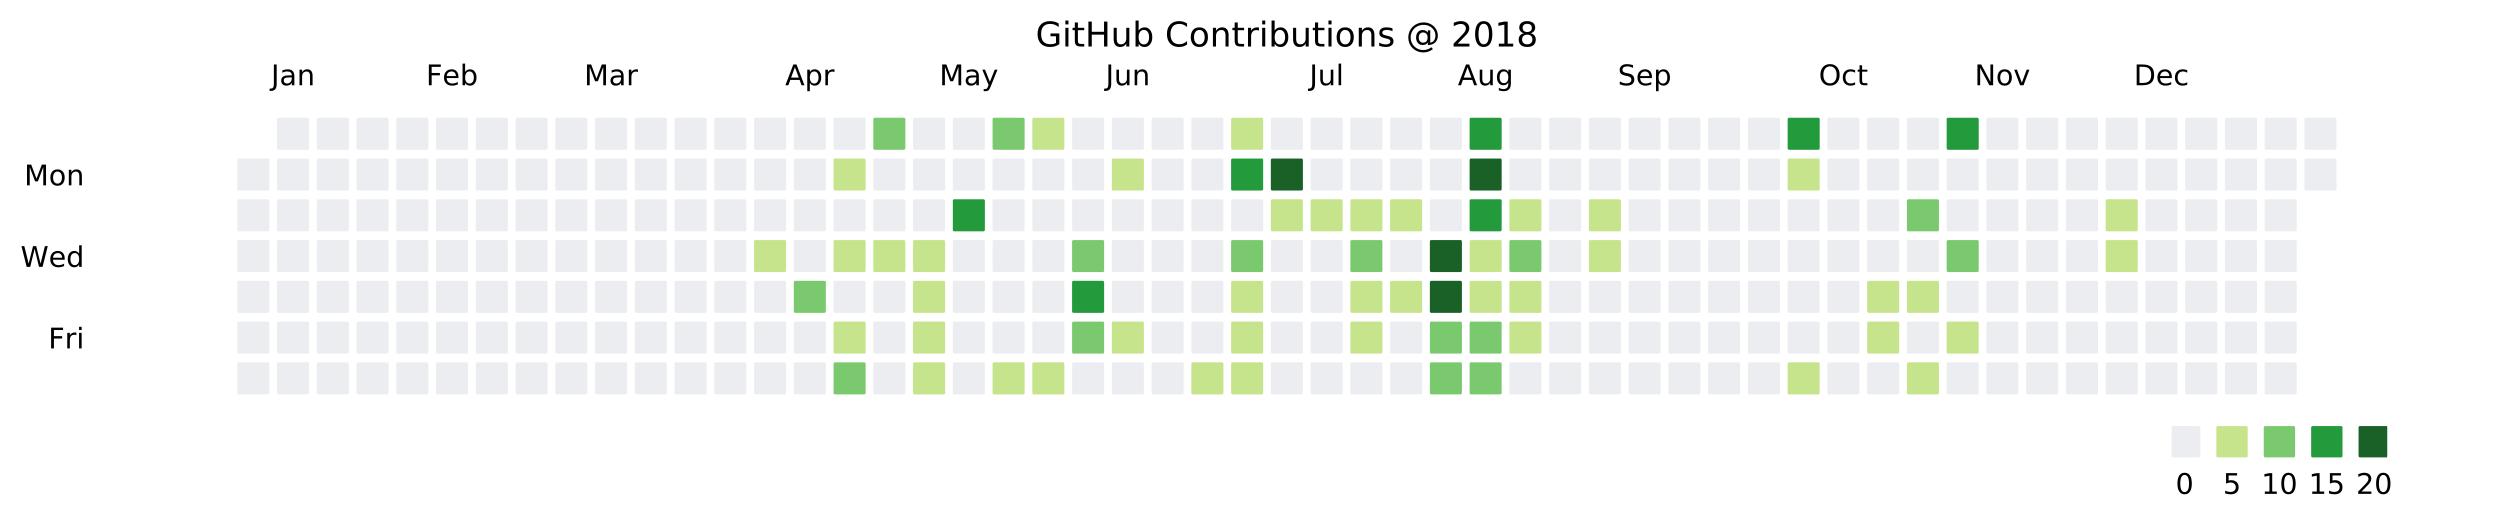 <?xml version="1.0" encoding="utf-8" standalone="no"?>
<!DOCTYPE svg PUBLIC "-//W3C//DTD SVG 1.1//EN"
  "http://www.w3.org/Graphics/SVG/1.1/DTD/svg11.dtd">
<!-- Created with matplotlib (https://matplotlib.org/) -->
<svg height="182.594pt" version="1.1" viewBox="0 0 877.281 182.594" width="877.281pt" xmlns="http://www.w3.org/2000/svg" xmlns:xlink="http://www.w3.org/1999/xlink">
 <defs>
  <style type="text/css">
*{stroke-linecap:butt;stroke-linejoin:round;}
  </style>
 </defs>
 <g id="figure_1">
  <g id="patch_1">
   <path d="M 0 182.594 
L 877.281 182.594 
L 877.281 0 
L 0 0 
z
" style="fill:#ffffff;"/>
  </g>
  <g id="axes_1">
   <g id="patch_2">
    <path d="M 33.081 144.216 
L 870.081 144.216 
L 870.081 35.496 
L 33.081 35.496 
z
" style="fill:#ffffff;"/>
   </g>
   <g id="PathCollection_1">
    <defs>
     <path d="M -5.123 5.123 
L 5.123 5.123 
L 5.123 -5.123 
L -5.123 -5.123 
z
" id="C0_0_a7827cd66f"/>
    </defs>
    <g clip-path="url(#p377696177e)">
     <use style="fill:#ebedf0;stroke:#ebedf0;" x="88.881" xlink:href="#C0_0_a7827cd66f" y="61.246"/>
    </g>
    <g clip-path="url(#p377696177e)">
     <use style="fill:#ebedf0;stroke:#ebedf0;" x="88.881" xlink:href="#C0_0_a7827cd66f" y="75.551"/>
    </g>
    <g clip-path="url(#p377696177e)">
     <use style="fill:#ebedf0;stroke:#ebedf0;" x="88.881" xlink:href="#C0_0_a7827cd66f" y="89.856"/>
    </g>
    <g clip-path="url(#p377696177e)">
     <use style="fill:#ebedf0;stroke:#ebedf0;" x="88.881" xlink:href="#C0_0_a7827cd66f" y="104.162"/>
    </g>
    <g clip-path="url(#p377696177e)">
     <use style="fill:#ebedf0;stroke:#ebedf0;" x="88.881" xlink:href="#C0_0_a7827cd66f" y="118.467"/>
    </g>
    <g clip-path="url(#p377696177e)">
     <use style="fill:#ebedf0;stroke:#ebedf0;" x="88.881" xlink:href="#C0_0_a7827cd66f" y="132.772"/>
    </g>
    <g clip-path="url(#p377696177e)">
     <use style="fill:#ebedf0;stroke:#ebedf0;" x="102.831" xlink:href="#C0_0_a7827cd66f" y="46.94"/>
    </g>
    <g clip-path="url(#p377696177e)">
     <use style="fill:#ebedf0;stroke:#ebedf0;" x="102.831" xlink:href="#C0_0_a7827cd66f" y="61.246"/>
    </g>
    <g clip-path="url(#p377696177e)">
     <use style="fill:#ebedf0;stroke:#ebedf0;" x="102.831" xlink:href="#C0_0_a7827cd66f" y="75.551"/>
    </g>
    <g clip-path="url(#p377696177e)">
     <use style="fill:#ebedf0;stroke:#ebedf0;" x="102.831" xlink:href="#C0_0_a7827cd66f" y="89.856"/>
    </g>
    <g clip-path="url(#p377696177e)">
     <use style="fill:#ebedf0;stroke:#ebedf0;" x="102.831" xlink:href="#C0_0_a7827cd66f" y="104.162"/>
    </g>
    <g clip-path="url(#p377696177e)">
     <use style="fill:#ebedf0;stroke:#ebedf0;" x="102.831" xlink:href="#C0_0_a7827cd66f" y="118.467"/>
    </g>
    <g clip-path="url(#p377696177e)">
     <use style="fill:#ebedf0;stroke:#ebedf0;" x="102.831" xlink:href="#C0_0_a7827cd66f" y="132.772"/>
    </g>
    <g clip-path="url(#p377696177e)">
     <use style="fill:#ebedf0;stroke:#ebedf0;" x="116.781" xlink:href="#C0_0_a7827cd66f" y="46.94"/>
    </g>
    <g clip-path="url(#p377696177e)">
     <use style="fill:#ebedf0;stroke:#ebedf0;" x="116.781" xlink:href="#C0_0_a7827cd66f" y="61.246"/>
    </g>
    <g clip-path="url(#p377696177e)">
     <use style="fill:#ebedf0;stroke:#ebedf0;" x="116.781" xlink:href="#C0_0_a7827cd66f" y="75.551"/>
    </g>
    <g clip-path="url(#p377696177e)">
     <use style="fill:#ebedf0;stroke:#ebedf0;" x="116.781" xlink:href="#C0_0_a7827cd66f" y="89.856"/>
    </g>
    <g clip-path="url(#p377696177e)">
     <use style="fill:#ebedf0;stroke:#ebedf0;" x="116.781" xlink:href="#C0_0_a7827cd66f" y="104.162"/>
    </g>
    <g clip-path="url(#p377696177e)">
     <use style="fill:#ebedf0;stroke:#ebedf0;" x="116.781" xlink:href="#C0_0_a7827cd66f" y="118.467"/>
    </g>
    <g clip-path="url(#p377696177e)">
     <use style="fill:#ebedf0;stroke:#ebedf0;" x="116.781" xlink:href="#C0_0_a7827cd66f" y="132.772"/>
    </g>
    <g clip-path="url(#p377696177e)">
     <use style="fill:#ebedf0;stroke:#ebedf0;" x="130.731" xlink:href="#C0_0_a7827cd66f" y="46.94"/>
    </g>
    <g clip-path="url(#p377696177e)">
     <use style="fill:#ebedf0;stroke:#ebedf0;" x="130.731" xlink:href="#C0_0_a7827cd66f" y="61.246"/>
    </g>
    <g clip-path="url(#p377696177e)">
     <use style="fill:#ebedf0;stroke:#ebedf0;" x="130.731" xlink:href="#C0_0_a7827cd66f" y="75.551"/>
    </g>
    <g clip-path="url(#p377696177e)">
     <use style="fill:#ebedf0;stroke:#ebedf0;" x="130.731" xlink:href="#C0_0_a7827cd66f" y="89.856"/>
    </g>
    <g clip-path="url(#p377696177e)">
     <use style="fill:#ebedf0;stroke:#ebedf0;" x="130.731" xlink:href="#C0_0_a7827cd66f" y="104.162"/>
    </g>
    <g clip-path="url(#p377696177e)">
     <use style="fill:#ebedf0;stroke:#ebedf0;" x="130.731" xlink:href="#C0_0_a7827cd66f" y="118.467"/>
    </g>
    <g clip-path="url(#p377696177e)">
     <use style="fill:#ebedf0;stroke:#ebedf0;" x="130.731" xlink:href="#C0_0_a7827cd66f" y="132.772"/>
    </g>
    <g clip-path="url(#p377696177e)">
     <use style="fill:#ebedf0;stroke:#ebedf0;" x="144.681" xlink:href="#C0_0_a7827cd66f" y="46.94"/>
    </g>
    <g clip-path="url(#p377696177e)">
     <use style="fill:#ebedf0;stroke:#ebedf0;" x="144.681" xlink:href="#C0_0_a7827cd66f" y="61.246"/>
    </g>
    <g clip-path="url(#p377696177e)">
     <use style="fill:#ebedf0;stroke:#ebedf0;" x="144.681" xlink:href="#C0_0_a7827cd66f" y="75.551"/>
    </g>
    <g clip-path="url(#p377696177e)">
     <use style="fill:#ebedf0;stroke:#ebedf0;" x="144.681" xlink:href="#C0_0_a7827cd66f" y="89.856"/>
    </g>
    <g clip-path="url(#p377696177e)">
     <use style="fill:#ebedf0;stroke:#ebedf0;" x="144.681" xlink:href="#C0_0_a7827cd66f" y="104.162"/>
    </g>
    <g clip-path="url(#p377696177e)">
     <use style="fill:#ebedf0;stroke:#ebedf0;" x="144.681" xlink:href="#C0_0_a7827cd66f" y="118.467"/>
    </g>
    <g clip-path="url(#p377696177e)">
     <use style="fill:#ebedf0;stroke:#ebedf0;" x="144.681" xlink:href="#C0_0_a7827cd66f" y="132.772"/>
    </g>
    <g clip-path="url(#p377696177e)">
     <use style="fill:#ebedf0;stroke:#ebedf0;" x="158.631" xlink:href="#C0_0_a7827cd66f" y="46.94"/>
    </g>
    <g clip-path="url(#p377696177e)">
     <use style="fill:#ebedf0;stroke:#ebedf0;" x="158.631" xlink:href="#C0_0_a7827cd66f" y="61.246"/>
    </g>
    <g clip-path="url(#p377696177e)">
     <use style="fill:#ebedf0;stroke:#ebedf0;" x="158.631" xlink:href="#C0_0_a7827cd66f" y="75.551"/>
    </g>
    <g clip-path="url(#p377696177e)">
     <use style="fill:#ebedf0;stroke:#ebedf0;" x="158.631" xlink:href="#C0_0_a7827cd66f" y="89.856"/>
    </g>
    <g clip-path="url(#p377696177e)">
     <use style="fill:#ebedf0;stroke:#ebedf0;" x="158.631" xlink:href="#C0_0_a7827cd66f" y="104.162"/>
    </g>
    <g clip-path="url(#p377696177e)">
     <use style="fill:#ebedf0;stroke:#ebedf0;" x="158.631" xlink:href="#C0_0_a7827cd66f" y="118.467"/>
    </g>
    <g clip-path="url(#p377696177e)">
     <use style="fill:#ebedf0;stroke:#ebedf0;" x="158.631" xlink:href="#C0_0_a7827cd66f" y="132.772"/>
    </g>
    <g clip-path="url(#p377696177e)">
     <use style="fill:#ebedf0;stroke:#ebedf0;" x="172.581" xlink:href="#C0_0_a7827cd66f" y="46.94"/>
    </g>
    <g clip-path="url(#p377696177e)">
     <use style="fill:#ebedf0;stroke:#ebedf0;" x="172.581" xlink:href="#C0_0_a7827cd66f" y="61.246"/>
    </g>
    <g clip-path="url(#p377696177e)">
     <use style="fill:#ebedf0;stroke:#ebedf0;" x="172.581" xlink:href="#C0_0_a7827cd66f" y="75.551"/>
    </g>
    <g clip-path="url(#p377696177e)">
     <use style="fill:#ebedf0;stroke:#ebedf0;" x="172.581" xlink:href="#C0_0_a7827cd66f" y="89.856"/>
    </g>
    <g clip-path="url(#p377696177e)">
     <use style="fill:#ebedf0;stroke:#ebedf0;" x="172.581" xlink:href="#C0_0_a7827cd66f" y="104.162"/>
    </g>
    <g clip-path="url(#p377696177e)">
     <use style="fill:#ebedf0;stroke:#ebedf0;" x="172.581" xlink:href="#C0_0_a7827cd66f" y="118.467"/>
    </g>
    <g clip-path="url(#p377696177e)">
     <use style="fill:#ebedf0;stroke:#ebedf0;" x="172.581" xlink:href="#C0_0_a7827cd66f" y="132.772"/>
    </g>
    <g clip-path="url(#p377696177e)">
     <use style="fill:#ebedf0;stroke:#ebedf0;" x="186.531" xlink:href="#C0_0_a7827cd66f" y="46.94"/>
    </g>
    <g clip-path="url(#p377696177e)">
     <use style="fill:#ebedf0;stroke:#ebedf0;" x="186.531" xlink:href="#C0_0_a7827cd66f" y="61.246"/>
    </g>
    <g clip-path="url(#p377696177e)">
     <use style="fill:#ebedf0;stroke:#ebedf0;" x="186.531" xlink:href="#C0_0_a7827cd66f" y="75.551"/>
    </g>
    <g clip-path="url(#p377696177e)">
     <use style="fill:#ebedf0;stroke:#ebedf0;" x="186.531" xlink:href="#C0_0_a7827cd66f" y="89.856"/>
    </g>
    <g clip-path="url(#p377696177e)">
     <use style="fill:#ebedf0;stroke:#ebedf0;" x="186.531" xlink:href="#C0_0_a7827cd66f" y="104.162"/>
    </g>
    <g clip-path="url(#p377696177e)">
     <use style="fill:#ebedf0;stroke:#ebedf0;" x="186.531" xlink:href="#C0_0_a7827cd66f" y="118.467"/>
    </g>
    <g clip-path="url(#p377696177e)">
     <use style="fill:#ebedf0;stroke:#ebedf0;" x="186.531" xlink:href="#C0_0_a7827cd66f" y="132.772"/>
    </g>
    <g clip-path="url(#p377696177e)">
     <use style="fill:#ebedf0;stroke:#ebedf0;" x="200.481" xlink:href="#C0_0_a7827cd66f" y="46.94"/>
    </g>
    <g clip-path="url(#p377696177e)">
     <use style="fill:#ebedf0;stroke:#ebedf0;" x="200.481" xlink:href="#C0_0_a7827cd66f" y="61.246"/>
    </g>
    <g clip-path="url(#p377696177e)">
     <use style="fill:#ebedf0;stroke:#ebedf0;" x="200.481" xlink:href="#C0_0_a7827cd66f" y="75.551"/>
    </g>
    <g clip-path="url(#p377696177e)">
     <use style="fill:#ebedf0;stroke:#ebedf0;" x="200.481" xlink:href="#C0_0_a7827cd66f" y="89.856"/>
    </g>
    <g clip-path="url(#p377696177e)">
     <use style="fill:#ebedf0;stroke:#ebedf0;" x="200.481" xlink:href="#C0_0_a7827cd66f" y="104.162"/>
    </g>
    <g clip-path="url(#p377696177e)">
     <use style="fill:#ebedf0;stroke:#ebedf0;" x="200.481" xlink:href="#C0_0_a7827cd66f" y="118.467"/>
    </g>
    <g clip-path="url(#p377696177e)">
     <use style="fill:#ebedf0;stroke:#ebedf0;" x="200.481" xlink:href="#C0_0_a7827cd66f" y="132.772"/>
    </g>
    <g clip-path="url(#p377696177e)">
     <use style="fill:#ebedf0;stroke:#ebedf0;" x="214.431" xlink:href="#C0_0_a7827cd66f" y="46.94"/>
    </g>
    <g clip-path="url(#p377696177e)">
     <use style="fill:#ebedf0;stroke:#ebedf0;" x="214.431" xlink:href="#C0_0_a7827cd66f" y="61.246"/>
    </g>
    <g clip-path="url(#p377696177e)">
     <use style="fill:#ebedf0;stroke:#ebedf0;" x="214.431" xlink:href="#C0_0_a7827cd66f" y="75.551"/>
    </g>
    <g clip-path="url(#p377696177e)">
     <use style="fill:#ebedf0;stroke:#ebedf0;" x="214.431" xlink:href="#C0_0_a7827cd66f" y="89.856"/>
    </g>
    <g clip-path="url(#p377696177e)">
     <use style="fill:#ebedf0;stroke:#ebedf0;" x="214.431" xlink:href="#C0_0_a7827cd66f" y="104.162"/>
    </g>
    <g clip-path="url(#p377696177e)">
     <use style="fill:#ebedf0;stroke:#ebedf0;" x="214.431" xlink:href="#C0_0_a7827cd66f" y="118.467"/>
    </g>
    <g clip-path="url(#p377696177e)">
     <use style="fill:#ebedf0;stroke:#ebedf0;" x="214.431" xlink:href="#C0_0_a7827cd66f" y="132.772"/>
    </g>
    <g clip-path="url(#p377696177e)">
     <use style="fill:#ebedf0;stroke:#ebedf0;" x="228.381" xlink:href="#C0_0_a7827cd66f" y="46.94"/>
    </g>
    <g clip-path="url(#p377696177e)">
     <use style="fill:#ebedf0;stroke:#ebedf0;" x="228.381" xlink:href="#C0_0_a7827cd66f" y="61.246"/>
    </g>
    <g clip-path="url(#p377696177e)">
     <use style="fill:#ebedf0;stroke:#ebedf0;" x="228.381" xlink:href="#C0_0_a7827cd66f" y="75.551"/>
    </g>
    <g clip-path="url(#p377696177e)">
     <use style="fill:#ebedf0;stroke:#ebedf0;" x="228.381" xlink:href="#C0_0_a7827cd66f" y="89.856"/>
    </g>
    <g clip-path="url(#p377696177e)">
     <use style="fill:#ebedf0;stroke:#ebedf0;" x="228.381" xlink:href="#C0_0_a7827cd66f" y="104.162"/>
    </g>
    <g clip-path="url(#p377696177e)">
     <use style="fill:#ebedf0;stroke:#ebedf0;" x="228.381" xlink:href="#C0_0_a7827cd66f" y="118.467"/>
    </g>
    <g clip-path="url(#p377696177e)">
     <use style="fill:#ebedf0;stroke:#ebedf0;" x="228.381" xlink:href="#C0_0_a7827cd66f" y="132.772"/>
    </g>
    <g clip-path="url(#p377696177e)">
     <use style="fill:#ebedf0;stroke:#ebedf0;" x="242.331" xlink:href="#C0_0_a7827cd66f" y="46.94"/>
    </g>
    <g clip-path="url(#p377696177e)">
     <use style="fill:#ebedf0;stroke:#ebedf0;" x="242.331" xlink:href="#C0_0_a7827cd66f" y="61.246"/>
    </g>
    <g clip-path="url(#p377696177e)">
     <use style="fill:#ebedf0;stroke:#ebedf0;" x="242.331" xlink:href="#C0_0_a7827cd66f" y="75.551"/>
    </g>
    <g clip-path="url(#p377696177e)">
     <use style="fill:#ebedf0;stroke:#ebedf0;" x="242.331" xlink:href="#C0_0_a7827cd66f" y="89.856"/>
    </g>
    <g clip-path="url(#p377696177e)">
     <use style="fill:#ebedf0;stroke:#ebedf0;" x="242.331" xlink:href="#C0_0_a7827cd66f" y="104.162"/>
    </g>
    <g clip-path="url(#p377696177e)">
     <use style="fill:#ebedf0;stroke:#ebedf0;" x="242.331" xlink:href="#C0_0_a7827cd66f" y="118.467"/>
    </g>
    <g clip-path="url(#p377696177e)">
     <use style="fill:#ebedf0;stroke:#ebedf0;" x="242.331" xlink:href="#C0_0_a7827cd66f" y="132.772"/>
    </g>
    <g clip-path="url(#p377696177e)">
     <use style="fill:#ebedf0;stroke:#ebedf0;" x="256.281" xlink:href="#C0_0_a7827cd66f" y="46.94"/>
    </g>
    <g clip-path="url(#p377696177e)">
     <use style="fill:#ebedf0;stroke:#ebedf0;" x="256.281" xlink:href="#C0_0_a7827cd66f" y="61.246"/>
    </g>
    <g clip-path="url(#p377696177e)">
     <use style="fill:#ebedf0;stroke:#ebedf0;" x="256.281" xlink:href="#C0_0_a7827cd66f" y="75.551"/>
    </g>
    <g clip-path="url(#p377696177e)">
     <use style="fill:#ebedf0;stroke:#ebedf0;" x="256.281" xlink:href="#C0_0_a7827cd66f" y="89.856"/>
    </g>
    <g clip-path="url(#p377696177e)">
     <use style="fill:#ebedf0;stroke:#ebedf0;" x="256.281" xlink:href="#C0_0_a7827cd66f" y="104.162"/>
    </g>
    <g clip-path="url(#p377696177e)">
     <use style="fill:#ebedf0;stroke:#ebedf0;" x="256.281" xlink:href="#C0_0_a7827cd66f" y="118.467"/>
    </g>
    <g clip-path="url(#p377696177e)">
     <use style="fill:#ebedf0;stroke:#ebedf0;" x="256.281" xlink:href="#C0_0_a7827cd66f" y="132.772"/>
    </g>
    <g clip-path="url(#p377696177e)">
     <use style="fill:#ebedf0;stroke:#ebedf0;" x="270.231" xlink:href="#C0_0_a7827cd66f" y="46.94"/>
    </g>
    <g clip-path="url(#p377696177e)">
     <use style="fill:#ebedf0;stroke:#ebedf0;" x="270.231" xlink:href="#C0_0_a7827cd66f" y="61.246"/>
    </g>
    <g clip-path="url(#p377696177e)">
     <use style="fill:#ebedf0;stroke:#ebedf0;" x="270.231" xlink:href="#C0_0_a7827cd66f" y="75.551"/>
    </g>
    <g clip-path="url(#p377696177e)">
     <use style="fill:#c6e48b;stroke:#c6e48b;" x="270.231" xlink:href="#C0_0_a7827cd66f" y="89.856"/>
    </g>
    <g clip-path="url(#p377696177e)">
     <use style="fill:#ebedf0;stroke:#ebedf0;" x="270.231" xlink:href="#C0_0_a7827cd66f" y="104.162"/>
    </g>
    <g clip-path="url(#p377696177e)">
     <use style="fill:#ebedf0;stroke:#ebedf0;" x="270.231" xlink:href="#C0_0_a7827cd66f" y="118.467"/>
    </g>
    <g clip-path="url(#p377696177e)">
     <use style="fill:#ebedf0;stroke:#ebedf0;" x="270.231" xlink:href="#C0_0_a7827cd66f" y="132.772"/>
    </g>
    <g clip-path="url(#p377696177e)">
     <use style="fill:#ebedf0;stroke:#ebedf0;" x="284.181" xlink:href="#C0_0_a7827cd66f" y="46.94"/>
    </g>
    <g clip-path="url(#p377696177e)">
     <use style="fill:#ebedf0;stroke:#ebedf0;" x="284.181" xlink:href="#C0_0_a7827cd66f" y="61.246"/>
    </g>
    <g clip-path="url(#p377696177e)">
     <use style="fill:#ebedf0;stroke:#ebedf0;" x="284.181" xlink:href="#C0_0_a7827cd66f" y="75.551"/>
    </g>
    <g clip-path="url(#p377696177e)">
     <use style="fill:#ebedf0;stroke:#ebedf0;" x="284.181" xlink:href="#C0_0_a7827cd66f" y="89.856"/>
    </g>
    <g clip-path="url(#p377696177e)">
     <use style="fill:#7bc96f;stroke:#7bc96f;" x="284.181" xlink:href="#C0_0_a7827cd66f" y="104.162"/>
    </g>
    <g clip-path="url(#p377696177e)">
     <use style="fill:#ebedf0;stroke:#ebedf0;" x="284.181" xlink:href="#C0_0_a7827cd66f" y="118.467"/>
    </g>
    <g clip-path="url(#p377696177e)">
     <use style="fill:#ebedf0;stroke:#ebedf0;" x="284.181" xlink:href="#C0_0_a7827cd66f" y="132.772"/>
    </g>
    <g clip-path="url(#p377696177e)">
     <use style="fill:#ebedf0;stroke:#ebedf0;" x="298.131" xlink:href="#C0_0_a7827cd66f" y="46.94"/>
    </g>
    <g clip-path="url(#p377696177e)">
     <use style="fill:#c6e48b;stroke:#c6e48b;" x="298.131" xlink:href="#C0_0_a7827cd66f" y="61.246"/>
    </g>
    <g clip-path="url(#p377696177e)">
     <use style="fill:#ebedf0;stroke:#ebedf0;" x="298.131" xlink:href="#C0_0_a7827cd66f" y="75.551"/>
    </g>
    <g clip-path="url(#p377696177e)">
     <use style="fill:#c6e48b;stroke:#c6e48b;" x="298.131" xlink:href="#C0_0_a7827cd66f" y="89.856"/>
    </g>
    <g clip-path="url(#p377696177e)">
     <use style="fill:#ebedf0;stroke:#ebedf0;" x="298.131" xlink:href="#C0_0_a7827cd66f" y="104.162"/>
    </g>
    <g clip-path="url(#p377696177e)">
     <use style="fill:#c6e48b;stroke:#c6e48b;" x="298.131" xlink:href="#C0_0_a7827cd66f" y="118.467"/>
    </g>
    <g clip-path="url(#p377696177e)">
     <use style="fill:#7bc96f;stroke:#7bc96f;" x="298.131" xlink:href="#C0_0_a7827cd66f" y="132.772"/>
    </g>
    <g clip-path="url(#p377696177e)">
     <use style="fill:#7bc96f;stroke:#7bc96f;" x="312.081" xlink:href="#C0_0_a7827cd66f" y="46.94"/>
    </g>
    <g clip-path="url(#p377696177e)">
     <use style="fill:#ebedf0;stroke:#ebedf0;" x="312.081" xlink:href="#C0_0_a7827cd66f" y="61.246"/>
    </g>
    <g clip-path="url(#p377696177e)">
     <use style="fill:#ebedf0;stroke:#ebedf0;" x="312.081" xlink:href="#C0_0_a7827cd66f" y="75.551"/>
    </g>
    <g clip-path="url(#p377696177e)">
     <use style="fill:#c6e48b;stroke:#c6e48b;" x="312.081" xlink:href="#C0_0_a7827cd66f" y="89.856"/>
    </g>
    <g clip-path="url(#p377696177e)">
     <use style="fill:#ebedf0;stroke:#ebedf0;" x="312.081" xlink:href="#C0_0_a7827cd66f" y="104.162"/>
    </g>
    <g clip-path="url(#p377696177e)">
     <use style="fill:#ebedf0;stroke:#ebedf0;" x="312.081" xlink:href="#C0_0_a7827cd66f" y="118.467"/>
    </g>
    <g clip-path="url(#p377696177e)">
     <use style="fill:#ebedf0;stroke:#ebedf0;" x="312.081" xlink:href="#C0_0_a7827cd66f" y="132.772"/>
    </g>
    <g clip-path="url(#p377696177e)">
     <use style="fill:#ebedf0;stroke:#ebedf0;" x="326.031" xlink:href="#C0_0_a7827cd66f" y="46.94"/>
    </g>
    <g clip-path="url(#p377696177e)">
     <use style="fill:#ebedf0;stroke:#ebedf0;" x="326.031" xlink:href="#C0_0_a7827cd66f" y="61.246"/>
    </g>
    <g clip-path="url(#p377696177e)">
     <use style="fill:#ebedf0;stroke:#ebedf0;" x="326.031" xlink:href="#C0_0_a7827cd66f" y="75.551"/>
    </g>
    <g clip-path="url(#p377696177e)">
     <use style="fill:#c6e48b;stroke:#c6e48b;" x="326.031" xlink:href="#C0_0_a7827cd66f" y="89.856"/>
    </g>
    <g clip-path="url(#p377696177e)">
     <use style="fill:#c6e48b;stroke:#c6e48b;" x="326.031" xlink:href="#C0_0_a7827cd66f" y="104.162"/>
    </g>
    <g clip-path="url(#p377696177e)">
     <use style="fill:#c6e48b;stroke:#c6e48b;" x="326.031" xlink:href="#C0_0_a7827cd66f" y="118.467"/>
    </g>
    <g clip-path="url(#p377696177e)">
     <use style="fill:#c6e48b;stroke:#c6e48b;" x="326.031" xlink:href="#C0_0_a7827cd66f" y="132.772"/>
    </g>
    <g clip-path="url(#p377696177e)">
     <use style="fill:#ebedf0;stroke:#ebedf0;" x="339.981" xlink:href="#C0_0_a7827cd66f" y="46.94"/>
    </g>
    <g clip-path="url(#p377696177e)">
     <use style="fill:#ebedf0;stroke:#ebedf0;" x="339.981" xlink:href="#C0_0_a7827cd66f" y="61.246"/>
    </g>
    <g clip-path="url(#p377696177e)">
     <use style="fill:#239a3b;stroke:#239a3b;" x="339.981" xlink:href="#C0_0_a7827cd66f" y="75.551"/>
    </g>
    <g clip-path="url(#p377696177e)">
     <use style="fill:#ebedf0;stroke:#ebedf0;" x="339.981" xlink:href="#C0_0_a7827cd66f" y="89.856"/>
    </g>
    <g clip-path="url(#p377696177e)">
     <use style="fill:#ebedf0;stroke:#ebedf0;" x="339.981" xlink:href="#C0_0_a7827cd66f" y="104.162"/>
    </g>
    <g clip-path="url(#p377696177e)">
     <use style="fill:#ebedf0;stroke:#ebedf0;" x="339.981" xlink:href="#C0_0_a7827cd66f" y="118.467"/>
    </g>
    <g clip-path="url(#p377696177e)">
     <use style="fill:#ebedf0;stroke:#ebedf0;" x="339.981" xlink:href="#C0_0_a7827cd66f" y="132.772"/>
    </g>
    <g clip-path="url(#p377696177e)">
     <use style="fill:#7bc96f;stroke:#7bc96f;" x="353.931" xlink:href="#C0_0_a7827cd66f" y="46.94"/>
    </g>
    <g clip-path="url(#p377696177e)">
     <use style="fill:#ebedf0;stroke:#ebedf0;" x="353.931" xlink:href="#C0_0_a7827cd66f" y="61.246"/>
    </g>
    <g clip-path="url(#p377696177e)">
     <use style="fill:#ebedf0;stroke:#ebedf0;" x="353.931" xlink:href="#C0_0_a7827cd66f" y="75.551"/>
    </g>
    <g clip-path="url(#p377696177e)">
     <use style="fill:#ebedf0;stroke:#ebedf0;" x="353.931" xlink:href="#C0_0_a7827cd66f" y="89.856"/>
    </g>
    <g clip-path="url(#p377696177e)">
     <use style="fill:#ebedf0;stroke:#ebedf0;" x="353.931" xlink:href="#C0_0_a7827cd66f" y="104.162"/>
    </g>
    <g clip-path="url(#p377696177e)">
     <use style="fill:#ebedf0;stroke:#ebedf0;" x="353.931" xlink:href="#C0_0_a7827cd66f" y="118.467"/>
    </g>
    <g clip-path="url(#p377696177e)">
     <use style="fill:#c6e48b;stroke:#c6e48b;" x="353.931" xlink:href="#C0_0_a7827cd66f" y="132.772"/>
    </g>
    <g clip-path="url(#p377696177e)">
     <use style="fill:#c6e48b;stroke:#c6e48b;" x="367.881" xlink:href="#C0_0_a7827cd66f" y="46.94"/>
    </g>
    <g clip-path="url(#p377696177e)">
     <use style="fill:#ebedf0;stroke:#ebedf0;" x="367.881" xlink:href="#C0_0_a7827cd66f" y="61.246"/>
    </g>
    <g clip-path="url(#p377696177e)">
     <use style="fill:#ebedf0;stroke:#ebedf0;" x="367.881" xlink:href="#C0_0_a7827cd66f" y="75.551"/>
    </g>
    <g clip-path="url(#p377696177e)">
     <use style="fill:#ebedf0;stroke:#ebedf0;" x="367.881" xlink:href="#C0_0_a7827cd66f" y="89.856"/>
    </g>
    <g clip-path="url(#p377696177e)">
     <use style="fill:#ebedf0;stroke:#ebedf0;" x="367.881" xlink:href="#C0_0_a7827cd66f" y="104.162"/>
    </g>
    <g clip-path="url(#p377696177e)">
     <use style="fill:#ebedf0;stroke:#ebedf0;" x="367.881" xlink:href="#C0_0_a7827cd66f" y="118.467"/>
    </g>
    <g clip-path="url(#p377696177e)">
     <use style="fill:#c6e48b;stroke:#c6e48b;" x="367.881" xlink:href="#C0_0_a7827cd66f" y="132.772"/>
    </g>
    <g clip-path="url(#p377696177e)">
     <use style="fill:#ebedf0;stroke:#ebedf0;" x="381.831" xlink:href="#C0_0_a7827cd66f" y="46.94"/>
    </g>
    <g clip-path="url(#p377696177e)">
     <use style="fill:#ebedf0;stroke:#ebedf0;" x="381.831" xlink:href="#C0_0_a7827cd66f" y="61.246"/>
    </g>
    <g clip-path="url(#p377696177e)">
     <use style="fill:#ebedf0;stroke:#ebedf0;" x="381.831" xlink:href="#C0_0_a7827cd66f" y="75.551"/>
    </g>
    <g clip-path="url(#p377696177e)">
     <use style="fill:#7bc96f;stroke:#7bc96f;" x="381.831" xlink:href="#C0_0_a7827cd66f" y="89.856"/>
    </g>
    <g clip-path="url(#p377696177e)">
     <use style="fill:#239a3b;stroke:#239a3b;" x="381.831" xlink:href="#C0_0_a7827cd66f" y="104.162"/>
    </g>
    <g clip-path="url(#p377696177e)">
     <use style="fill:#7bc96f;stroke:#7bc96f;" x="381.831" xlink:href="#C0_0_a7827cd66f" y="118.467"/>
    </g>
    <g clip-path="url(#p377696177e)">
     <use style="fill:#ebedf0;stroke:#ebedf0;" x="381.831" xlink:href="#C0_0_a7827cd66f" y="132.772"/>
    </g>
    <g clip-path="url(#p377696177e)">
     <use style="fill:#ebedf0;stroke:#ebedf0;" x="395.781" xlink:href="#C0_0_a7827cd66f" y="46.94"/>
    </g>
    <g clip-path="url(#p377696177e)">
     <use style="fill:#c6e48b;stroke:#c6e48b;" x="395.781" xlink:href="#C0_0_a7827cd66f" y="61.246"/>
    </g>
    <g clip-path="url(#p377696177e)">
     <use style="fill:#ebedf0;stroke:#ebedf0;" x="395.781" xlink:href="#C0_0_a7827cd66f" y="75.551"/>
    </g>
    <g clip-path="url(#p377696177e)">
     <use style="fill:#ebedf0;stroke:#ebedf0;" x="395.781" xlink:href="#C0_0_a7827cd66f" y="89.856"/>
    </g>
    <g clip-path="url(#p377696177e)">
     <use style="fill:#ebedf0;stroke:#ebedf0;" x="395.781" xlink:href="#C0_0_a7827cd66f" y="104.162"/>
    </g>
    <g clip-path="url(#p377696177e)">
     <use style="fill:#c6e48b;stroke:#c6e48b;" x="395.781" xlink:href="#C0_0_a7827cd66f" y="118.467"/>
    </g>
    <g clip-path="url(#p377696177e)">
     <use style="fill:#ebedf0;stroke:#ebedf0;" x="395.781" xlink:href="#C0_0_a7827cd66f" y="132.772"/>
    </g>
    <g clip-path="url(#p377696177e)">
     <use style="fill:#ebedf0;stroke:#ebedf0;" x="409.731" xlink:href="#C0_0_a7827cd66f" y="46.94"/>
    </g>
    <g clip-path="url(#p377696177e)">
     <use style="fill:#ebedf0;stroke:#ebedf0;" x="409.731" xlink:href="#C0_0_a7827cd66f" y="61.246"/>
    </g>
    <g clip-path="url(#p377696177e)">
     <use style="fill:#ebedf0;stroke:#ebedf0;" x="409.731" xlink:href="#C0_0_a7827cd66f" y="75.551"/>
    </g>
    <g clip-path="url(#p377696177e)">
     <use style="fill:#ebedf0;stroke:#ebedf0;" x="409.731" xlink:href="#C0_0_a7827cd66f" y="89.856"/>
    </g>
    <g clip-path="url(#p377696177e)">
     <use style="fill:#ebedf0;stroke:#ebedf0;" x="409.731" xlink:href="#C0_0_a7827cd66f" y="104.162"/>
    </g>
    <g clip-path="url(#p377696177e)">
     <use style="fill:#ebedf0;stroke:#ebedf0;" x="409.731" xlink:href="#C0_0_a7827cd66f" y="118.467"/>
    </g>
    <g clip-path="url(#p377696177e)">
     <use style="fill:#ebedf0;stroke:#ebedf0;" x="409.731" xlink:href="#C0_0_a7827cd66f" y="132.772"/>
    </g>
    <g clip-path="url(#p377696177e)">
     <use style="fill:#ebedf0;stroke:#ebedf0;" x="423.681" xlink:href="#C0_0_a7827cd66f" y="46.94"/>
    </g>
    <g clip-path="url(#p377696177e)">
     <use style="fill:#ebedf0;stroke:#ebedf0;" x="423.681" xlink:href="#C0_0_a7827cd66f" y="61.246"/>
    </g>
    <g clip-path="url(#p377696177e)">
     <use style="fill:#ebedf0;stroke:#ebedf0;" x="423.681" xlink:href="#C0_0_a7827cd66f" y="75.551"/>
    </g>
    <g clip-path="url(#p377696177e)">
     <use style="fill:#ebedf0;stroke:#ebedf0;" x="423.681" xlink:href="#C0_0_a7827cd66f" y="89.856"/>
    </g>
    <g clip-path="url(#p377696177e)">
     <use style="fill:#ebedf0;stroke:#ebedf0;" x="423.681" xlink:href="#C0_0_a7827cd66f" y="104.162"/>
    </g>
    <g clip-path="url(#p377696177e)">
     <use style="fill:#ebedf0;stroke:#ebedf0;" x="423.681" xlink:href="#C0_0_a7827cd66f" y="118.467"/>
    </g>
    <g clip-path="url(#p377696177e)">
     <use style="fill:#c6e48b;stroke:#c6e48b;" x="423.681" xlink:href="#C0_0_a7827cd66f" y="132.772"/>
    </g>
    <g clip-path="url(#p377696177e)">
     <use style="fill:#c6e48b;stroke:#c6e48b;" x="437.631" xlink:href="#C0_0_a7827cd66f" y="46.94"/>
    </g>
    <g clip-path="url(#p377696177e)">
     <use style="fill:#239a3b;stroke:#239a3b;" x="437.631" xlink:href="#C0_0_a7827cd66f" y="61.246"/>
    </g>
    <g clip-path="url(#p377696177e)">
     <use style="fill:#ebedf0;stroke:#ebedf0;" x="437.631" xlink:href="#C0_0_a7827cd66f" y="75.551"/>
    </g>
    <g clip-path="url(#p377696177e)">
     <use style="fill:#7bc96f;stroke:#7bc96f;" x="437.631" xlink:href="#C0_0_a7827cd66f" y="89.856"/>
    </g>
    <g clip-path="url(#p377696177e)">
     <use style="fill:#c6e48b;stroke:#c6e48b;" x="437.631" xlink:href="#C0_0_a7827cd66f" y="104.162"/>
    </g>
    <g clip-path="url(#p377696177e)">
     <use style="fill:#c6e48b;stroke:#c6e48b;" x="437.631" xlink:href="#C0_0_a7827cd66f" y="118.467"/>
    </g>
    <g clip-path="url(#p377696177e)">
     <use style="fill:#c6e48b;stroke:#c6e48b;" x="437.631" xlink:href="#C0_0_a7827cd66f" y="132.772"/>
    </g>
    <g clip-path="url(#p377696177e)">
     <use style="fill:#ebedf0;stroke:#ebedf0;" x="451.581" xlink:href="#C0_0_a7827cd66f" y="46.94"/>
    </g>
    <g clip-path="url(#p377696177e)">
     <use style="fill:#196127;stroke:#196127;" x="451.581" xlink:href="#C0_0_a7827cd66f" y="61.246"/>
    </g>
    <g clip-path="url(#p377696177e)">
     <use style="fill:#c6e48b;stroke:#c6e48b;" x="451.581" xlink:href="#C0_0_a7827cd66f" y="75.551"/>
    </g>
    <g clip-path="url(#p377696177e)">
     <use style="fill:#ebedf0;stroke:#ebedf0;" x="451.581" xlink:href="#C0_0_a7827cd66f" y="89.856"/>
    </g>
    <g clip-path="url(#p377696177e)">
     <use style="fill:#ebedf0;stroke:#ebedf0;" x="451.581" xlink:href="#C0_0_a7827cd66f" y="104.162"/>
    </g>
    <g clip-path="url(#p377696177e)">
     <use style="fill:#ebedf0;stroke:#ebedf0;" x="451.581" xlink:href="#C0_0_a7827cd66f" y="118.467"/>
    </g>
    <g clip-path="url(#p377696177e)">
     <use style="fill:#ebedf0;stroke:#ebedf0;" x="451.581" xlink:href="#C0_0_a7827cd66f" y="132.772"/>
    </g>
    <g clip-path="url(#p377696177e)">
     <use style="fill:#ebedf0;stroke:#ebedf0;" x="465.531" xlink:href="#C0_0_a7827cd66f" y="46.94"/>
    </g>
    <g clip-path="url(#p377696177e)">
     <use style="fill:#ebedf0;stroke:#ebedf0;" x="465.531" xlink:href="#C0_0_a7827cd66f" y="61.246"/>
    </g>
    <g clip-path="url(#p377696177e)">
     <use style="fill:#c6e48b;stroke:#c6e48b;" x="465.531" xlink:href="#C0_0_a7827cd66f" y="75.551"/>
    </g>
    <g clip-path="url(#p377696177e)">
     <use style="fill:#ebedf0;stroke:#ebedf0;" x="465.531" xlink:href="#C0_0_a7827cd66f" y="89.856"/>
    </g>
    <g clip-path="url(#p377696177e)">
     <use style="fill:#ebedf0;stroke:#ebedf0;" x="465.531" xlink:href="#C0_0_a7827cd66f" y="104.162"/>
    </g>
    <g clip-path="url(#p377696177e)">
     <use style="fill:#ebedf0;stroke:#ebedf0;" x="465.531" xlink:href="#C0_0_a7827cd66f" y="118.467"/>
    </g>
    <g clip-path="url(#p377696177e)">
     <use style="fill:#ebedf0;stroke:#ebedf0;" x="465.531" xlink:href="#C0_0_a7827cd66f" y="132.772"/>
    </g>
    <g clip-path="url(#p377696177e)">
     <use style="fill:#ebedf0;stroke:#ebedf0;" x="479.481" xlink:href="#C0_0_a7827cd66f" y="46.94"/>
    </g>
    <g clip-path="url(#p377696177e)">
     <use style="fill:#ebedf0;stroke:#ebedf0;" x="479.481" xlink:href="#C0_0_a7827cd66f" y="61.246"/>
    </g>
    <g clip-path="url(#p377696177e)">
     <use style="fill:#c6e48b;stroke:#c6e48b;" x="479.481" xlink:href="#C0_0_a7827cd66f" y="75.551"/>
    </g>
    <g clip-path="url(#p377696177e)">
     <use style="fill:#7bc96f;stroke:#7bc96f;" x="479.481" xlink:href="#C0_0_a7827cd66f" y="89.856"/>
    </g>
    <g clip-path="url(#p377696177e)">
     <use style="fill:#c6e48b;stroke:#c6e48b;" x="479.481" xlink:href="#C0_0_a7827cd66f" y="104.162"/>
    </g>
    <g clip-path="url(#p377696177e)">
     <use style="fill:#c6e48b;stroke:#c6e48b;" x="479.481" xlink:href="#C0_0_a7827cd66f" y="118.467"/>
    </g>
    <g clip-path="url(#p377696177e)">
     <use style="fill:#ebedf0;stroke:#ebedf0;" x="479.481" xlink:href="#C0_0_a7827cd66f" y="132.772"/>
    </g>
    <g clip-path="url(#p377696177e)">
     <use style="fill:#ebedf0;stroke:#ebedf0;" x="493.431" xlink:href="#C0_0_a7827cd66f" y="46.94"/>
    </g>
    <g clip-path="url(#p377696177e)">
     <use style="fill:#ebedf0;stroke:#ebedf0;" x="493.431" xlink:href="#C0_0_a7827cd66f" y="61.246"/>
    </g>
    <g clip-path="url(#p377696177e)">
     <use style="fill:#c6e48b;stroke:#c6e48b;" x="493.431" xlink:href="#C0_0_a7827cd66f" y="75.551"/>
    </g>
    <g clip-path="url(#p377696177e)">
     <use style="fill:#ebedf0;stroke:#ebedf0;" x="493.431" xlink:href="#C0_0_a7827cd66f" y="89.856"/>
    </g>
    <g clip-path="url(#p377696177e)">
     <use style="fill:#c6e48b;stroke:#c6e48b;" x="493.431" xlink:href="#C0_0_a7827cd66f" y="104.162"/>
    </g>
    <g clip-path="url(#p377696177e)">
     <use style="fill:#ebedf0;stroke:#ebedf0;" x="493.431" xlink:href="#C0_0_a7827cd66f" y="118.467"/>
    </g>
    <g clip-path="url(#p377696177e)">
     <use style="fill:#ebedf0;stroke:#ebedf0;" x="493.431" xlink:href="#C0_0_a7827cd66f" y="132.772"/>
    </g>
    <g clip-path="url(#p377696177e)">
     <use style="fill:#ebedf0;stroke:#ebedf0;" x="507.381" xlink:href="#C0_0_a7827cd66f" y="46.94"/>
    </g>
    <g clip-path="url(#p377696177e)">
     <use style="fill:#ebedf0;stroke:#ebedf0;" x="507.381" xlink:href="#C0_0_a7827cd66f" y="61.246"/>
    </g>
    <g clip-path="url(#p377696177e)">
     <use style="fill:#ebedf0;stroke:#ebedf0;" x="507.381" xlink:href="#C0_0_a7827cd66f" y="75.551"/>
    </g>
    <g clip-path="url(#p377696177e)">
     <use style="fill:#196127;stroke:#196127;" x="507.381" xlink:href="#C0_0_a7827cd66f" y="89.856"/>
    </g>
    <g clip-path="url(#p377696177e)">
     <use style="fill:#196127;stroke:#196127;" x="507.381" xlink:href="#C0_0_a7827cd66f" y="104.162"/>
    </g>
    <g clip-path="url(#p377696177e)">
     <use style="fill:#7bc96f;stroke:#7bc96f;" x="507.381" xlink:href="#C0_0_a7827cd66f" y="118.467"/>
    </g>
    <g clip-path="url(#p377696177e)">
     <use style="fill:#7bc96f;stroke:#7bc96f;" x="507.381" xlink:href="#C0_0_a7827cd66f" y="132.772"/>
    </g>
    <g clip-path="url(#p377696177e)">
     <use style="fill:#239a3b;stroke:#239a3b;" x="521.331" xlink:href="#C0_0_a7827cd66f" y="46.94"/>
    </g>
    <g clip-path="url(#p377696177e)">
     <use style="fill:#196127;stroke:#196127;" x="521.331" xlink:href="#C0_0_a7827cd66f" y="61.246"/>
    </g>
    <g clip-path="url(#p377696177e)">
     <use style="fill:#239a3b;stroke:#239a3b;" x="521.331" xlink:href="#C0_0_a7827cd66f" y="75.551"/>
    </g>
    <g clip-path="url(#p377696177e)">
     <use style="fill:#c6e48b;stroke:#c6e48b;" x="521.331" xlink:href="#C0_0_a7827cd66f" y="89.856"/>
    </g>
    <g clip-path="url(#p377696177e)">
     <use style="fill:#c6e48b;stroke:#c6e48b;" x="521.331" xlink:href="#C0_0_a7827cd66f" y="104.162"/>
    </g>
    <g clip-path="url(#p377696177e)">
     <use style="fill:#7bc96f;stroke:#7bc96f;" x="521.331" xlink:href="#C0_0_a7827cd66f" y="118.467"/>
    </g>
    <g clip-path="url(#p377696177e)">
     <use style="fill:#7bc96f;stroke:#7bc96f;" x="521.331" xlink:href="#C0_0_a7827cd66f" y="132.772"/>
    </g>
    <g clip-path="url(#p377696177e)">
     <use style="fill:#ebedf0;stroke:#ebedf0;" x="535.281" xlink:href="#C0_0_a7827cd66f" y="46.94"/>
    </g>
    <g clip-path="url(#p377696177e)">
     <use style="fill:#ebedf0;stroke:#ebedf0;" x="535.281" xlink:href="#C0_0_a7827cd66f" y="61.246"/>
    </g>
    <g clip-path="url(#p377696177e)">
     <use style="fill:#c6e48b;stroke:#c6e48b;" x="535.281" xlink:href="#C0_0_a7827cd66f" y="75.551"/>
    </g>
    <g clip-path="url(#p377696177e)">
     <use style="fill:#7bc96f;stroke:#7bc96f;" x="535.281" xlink:href="#C0_0_a7827cd66f" y="89.856"/>
    </g>
    <g clip-path="url(#p377696177e)">
     <use style="fill:#c6e48b;stroke:#c6e48b;" x="535.281" xlink:href="#C0_0_a7827cd66f" y="104.162"/>
    </g>
    <g clip-path="url(#p377696177e)">
     <use style="fill:#c6e48b;stroke:#c6e48b;" x="535.281" xlink:href="#C0_0_a7827cd66f" y="118.467"/>
    </g>
    <g clip-path="url(#p377696177e)">
     <use style="fill:#ebedf0;stroke:#ebedf0;" x="535.281" xlink:href="#C0_0_a7827cd66f" y="132.772"/>
    </g>
    <g clip-path="url(#p377696177e)">
     <use style="fill:#ebedf0;stroke:#ebedf0;" x="549.231" xlink:href="#C0_0_a7827cd66f" y="46.94"/>
    </g>
    <g clip-path="url(#p377696177e)">
     <use style="fill:#ebedf0;stroke:#ebedf0;" x="549.231" xlink:href="#C0_0_a7827cd66f" y="61.246"/>
    </g>
    <g clip-path="url(#p377696177e)">
     <use style="fill:#ebedf0;stroke:#ebedf0;" x="549.231" xlink:href="#C0_0_a7827cd66f" y="75.551"/>
    </g>
    <g clip-path="url(#p377696177e)">
     <use style="fill:#ebedf0;stroke:#ebedf0;" x="549.231" xlink:href="#C0_0_a7827cd66f" y="89.856"/>
    </g>
    <g clip-path="url(#p377696177e)">
     <use style="fill:#ebedf0;stroke:#ebedf0;" x="549.231" xlink:href="#C0_0_a7827cd66f" y="104.162"/>
    </g>
    <g clip-path="url(#p377696177e)">
     <use style="fill:#ebedf0;stroke:#ebedf0;" x="549.231" xlink:href="#C0_0_a7827cd66f" y="118.467"/>
    </g>
    <g clip-path="url(#p377696177e)">
     <use style="fill:#ebedf0;stroke:#ebedf0;" x="549.231" xlink:href="#C0_0_a7827cd66f" y="132.772"/>
    </g>
    <g clip-path="url(#p377696177e)">
     <use style="fill:#ebedf0;stroke:#ebedf0;" x="563.181" xlink:href="#C0_0_a7827cd66f" y="46.94"/>
    </g>
    <g clip-path="url(#p377696177e)">
     <use style="fill:#ebedf0;stroke:#ebedf0;" x="563.181" xlink:href="#C0_0_a7827cd66f" y="61.246"/>
    </g>
    <g clip-path="url(#p377696177e)">
     <use style="fill:#c6e48b;stroke:#c6e48b;" x="563.181" xlink:href="#C0_0_a7827cd66f" y="75.551"/>
    </g>
    <g clip-path="url(#p377696177e)">
     <use style="fill:#c6e48b;stroke:#c6e48b;" x="563.181" xlink:href="#C0_0_a7827cd66f" y="89.856"/>
    </g>
    <g clip-path="url(#p377696177e)">
     <use style="fill:#ebedf0;stroke:#ebedf0;" x="563.181" xlink:href="#C0_0_a7827cd66f" y="104.162"/>
    </g>
    <g clip-path="url(#p377696177e)">
     <use style="fill:#ebedf0;stroke:#ebedf0;" x="563.181" xlink:href="#C0_0_a7827cd66f" y="118.467"/>
    </g>
    <g clip-path="url(#p377696177e)">
     <use style="fill:#ebedf0;stroke:#ebedf0;" x="563.181" xlink:href="#C0_0_a7827cd66f" y="132.772"/>
    </g>
    <g clip-path="url(#p377696177e)">
     <use style="fill:#ebedf0;stroke:#ebedf0;" x="577.131" xlink:href="#C0_0_a7827cd66f" y="46.94"/>
    </g>
    <g clip-path="url(#p377696177e)">
     <use style="fill:#ebedf0;stroke:#ebedf0;" x="577.131" xlink:href="#C0_0_a7827cd66f" y="61.246"/>
    </g>
    <g clip-path="url(#p377696177e)">
     <use style="fill:#ebedf0;stroke:#ebedf0;" x="577.131" xlink:href="#C0_0_a7827cd66f" y="75.551"/>
    </g>
    <g clip-path="url(#p377696177e)">
     <use style="fill:#ebedf0;stroke:#ebedf0;" x="577.131" xlink:href="#C0_0_a7827cd66f" y="89.856"/>
    </g>
    <g clip-path="url(#p377696177e)">
     <use style="fill:#ebedf0;stroke:#ebedf0;" x="577.131" xlink:href="#C0_0_a7827cd66f" y="104.162"/>
    </g>
    <g clip-path="url(#p377696177e)">
     <use style="fill:#ebedf0;stroke:#ebedf0;" x="577.131" xlink:href="#C0_0_a7827cd66f" y="118.467"/>
    </g>
    <g clip-path="url(#p377696177e)">
     <use style="fill:#ebedf0;stroke:#ebedf0;" x="577.131" xlink:href="#C0_0_a7827cd66f" y="132.772"/>
    </g>
    <g clip-path="url(#p377696177e)">
     <use style="fill:#ebedf0;stroke:#ebedf0;" x="591.081" xlink:href="#C0_0_a7827cd66f" y="46.94"/>
    </g>
    <g clip-path="url(#p377696177e)">
     <use style="fill:#ebedf0;stroke:#ebedf0;" x="591.081" xlink:href="#C0_0_a7827cd66f" y="61.246"/>
    </g>
    <g clip-path="url(#p377696177e)">
     <use style="fill:#ebedf0;stroke:#ebedf0;" x="591.081" xlink:href="#C0_0_a7827cd66f" y="75.551"/>
    </g>
    <g clip-path="url(#p377696177e)">
     <use style="fill:#ebedf0;stroke:#ebedf0;" x="591.081" xlink:href="#C0_0_a7827cd66f" y="89.856"/>
    </g>
    <g clip-path="url(#p377696177e)">
     <use style="fill:#ebedf0;stroke:#ebedf0;" x="591.081" xlink:href="#C0_0_a7827cd66f" y="104.162"/>
    </g>
    <g clip-path="url(#p377696177e)">
     <use style="fill:#ebedf0;stroke:#ebedf0;" x="591.081" xlink:href="#C0_0_a7827cd66f" y="118.467"/>
    </g>
    <g clip-path="url(#p377696177e)">
     <use style="fill:#ebedf0;stroke:#ebedf0;" x="591.081" xlink:href="#C0_0_a7827cd66f" y="132.772"/>
    </g>
    <g clip-path="url(#p377696177e)">
     <use style="fill:#ebedf0;stroke:#ebedf0;" x="605.031" xlink:href="#C0_0_a7827cd66f" y="46.94"/>
    </g>
    <g clip-path="url(#p377696177e)">
     <use style="fill:#ebedf0;stroke:#ebedf0;" x="605.031" xlink:href="#C0_0_a7827cd66f" y="61.246"/>
    </g>
    <g clip-path="url(#p377696177e)">
     <use style="fill:#ebedf0;stroke:#ebedf0;" x="605.031" xlink:href="#C0_0_a7827cd66f" y="75.551"/>
    </g>
    <g clip-path="url(#p377696177e)">
     <use style="fill:#ebedf0;stroke:#ebedf0;" x="605.031" xlink:href="#C0_0_a7827cd66f" y="89.856"/>
    </g>
    <g clip-path="url(#p377696177e)">
     <use style="fill:#ebedf0;stroke:#ebedf0;" x="605.031" xlink:href="#C0_0_a7827cd66f" y="104.162"/>
    </g>
    <g clip-path="url(#p377696177e)">
     <use style="fill:#ebedf0;stroke:#ebedf0;" x="605.031" xlink:href="#C0_0_a7827cd66f" y="118.467"/>
    </g>
    <g clip-path="url(#p377696177e)">
     <use style="fill:#ebedf0;stroke:#ebedf0;" x="605.031" xlink:href="#C0_0_a7827cd66f" y="132.772"/>
    </g>
    <g clip-path="url(#p377696177e)">
     <use style="fill:#ebedf0;stroke:#ebedf0;" x="618.981" xlink:href="#C0_0_a7827cd66f" y="46.94"/>
    </g>
    <g clip-path="url(#p377696177e)">
     <use style="fill:#ebedf0;stroke:#ebedf0;" x="618.981" xlink:href="#C0_0_a7827cd66f" y="61.246"/>
    </g>
    <g clip-path="url(#p377696177e)">
     <use style="fill:#ebedf0;stroke:#ebedf0;" x="618.981" xlink:href="#C0_0_a7827cd66f" y="75.551"/>
    </g>
    <g clip-path="url(#p377696177e)">
     <use style="fill:#ebedf0;stroke:#ebedf0;" x="618.981" xlink:href="#C0_0_a7827cd66f" y="89.856"/>
    </g>
    <g clip-path="url(#p377696177e)">
     <use style="fill:#ebedf0;stroke:#ebedf0;" x="618.981" xlink:href="#C0_0_a7827cd66f" y="104.162"/>
    </g>
    <g clip-path="url(#p377696177e)">
     <use style="fill:#ebedf0;stroke:#ebedf0;" x="618.981" xlink:href="#C0_0_a7827cd66f" y="118.467"/>
    </g>
    <g clip-path="url(#p377696177e)">
     <use style="fill:#ebedf0;stroke:#ebedf0;" x="618.981" xlink:href="#C0_0_a7827cd66f" y="132.772"/>
    </g>
    <g clip-path="url(#p377696177e)">
     <use style="fill:#239a3b;stroke:#239a3b;" x="632.931" xlink:href="#C0_0_a7827cd66f" y="46.94"/>
    </g>
    <g clip-path="url(#p377696177e)">
     <use style="fill:#c6e48b;stroke:#c6e48b;" x="632.931" xlink:href="#C0_0_a7827cd66f" y="61.246"/>
    </g>
    <g clip-path="url(#p377696177e)">
     <use style="fill:#ebedf0;stroke:#ebedf0;" x="632.931" xlink:href="#C0_0_a7827cd66f" y="75.551"/>
    </g>
    <g clip-path="url(#p377696177e)">
     <use style="fill:#ebedf0;stroke:#ebedf0;" x="632.931" xlink:href="#C0_0_a7827cd66f" y="89.856"/>
    </g>
    <g clip-path="url(#p377696177e)">
     <use style="fill:#ebedf0;stroke:#ebedf0;" x="632.931" xlink:href="#C0_0_a7827cd66f" y="104.162"/>
    </g>
    <g clip-path="url(#p377696177e)">
     <use style="fill:#ebedf0;stroke:#ebedf0;" x="632.931" xlink:href="#C0_0_a7827cd66f" y="118.467"/>
    </g>
    <g clip-path="url(#p377696177e)">
     <use style="fill:#c6e48b;stroke:#c6e48b;" x="632.931" xlink:href="#C0_0_a7827cd66f" y="132.772"/>
    </g>
    <g clip-path="url(#p377696177e)">
     <use style="fill:#ebedf0;stroke:#ebedf0;" x="646.881" xlink:href="#C0_0_a7827cd66f" y="46.94"/>
    </g>
    <g clip-path="url(#p377696177e)">
     <use style="fill:#ebedf0;stroke:#ebedf0;" x="646.881" xlink:href="#C0_0_a7827cd66f" y="61.246"/>
    </g>
    <g clip-path="url(#p377696177e)">
     <use style="fill:#ebedf0;stroke:#ebedf0;" x="646.881" xlink:href="#C0_0_a7827cd66f" y="75.551"/>
    </g>
    <g clip-path="url(#p377696177e)">
     <use style="fill:#ebedf0;stroke:#ebedf0;" x="646.881" xlink:href="#C0_0_a7827cd66f" y="89.856"/>
    </g>
    <g clip-path="url(#p377696177e)">
     <use style="fill:#ebedf0;stroke:#ebedf0;" x="646.881" xlink:href="#C0_0_a7827cd66f" y="104.162"/>
    </g>
    <g clip-path="url(#p377696177e)">
     <use style="fill:#ebedf0;stroke:#ebedf0;" x="646.881" xlink:href="#C0_0_a7827cd66f" y="118.467"/>
    </g>
    <g clip-path="url(#p377696177e)">
     <use style="fill:#ebedf0;stroke:#ebedf0;" x="646.881" xlink:href="#C0_0_a7827cd66f" y="132.772"/>
    </g>
    <g clip-path="url(#p377696177e)">
     <use style="fill:#ebedf0;stroke:#ebedf0;" x="660.831" xlink:href="#C0_0_a7827cd66f" y="46.94"/>
    </g>
    <g clip-path="url(#p377696177e)">
     <use style="fill:#ebedf0;stroke:#ebedf0;" x="660.831" xlink:href="#C0_0_a7827cd66f" y="61.246"/>
    </g>
    <g clip-path="url(#p377696177e)">
     <use style="fill:#ebedf0;stroke:#ebedf0;" x="660.831" xlink:href="#C0_0_a7827cd66f" y="75.551"/>
    </g>
    <g clip-path="url(#p377696177e)">
     <use style="fill:#ebedf0;stroke:#ebedf0;" x="660.831" xlink:href="#C0_0_a7827cd66f" y="89.856"/>
    </g>
    <g clip-path="url(#p377696177e)">
     <use style="fill:#c6e48b;stroke:#c6e48b;" x="660.831" xlink:href="#C0_0_a7827cd66f" y="104.162"/>
    </g>
    <g clip-path="url(#p377696177e)">
     <use style="fill:#c6e48b;stroke:#c6e48b;" x="660.831" xlink:href="#C0_0_a7827cd66f" y="118.467"/>
    </g>
    <g clip-path="url(#p377696177e)">
     <use style="fill:#ebedf0;stroke:#ebedf0;" x="660.831" xlink:href="#C0_0_a7827cd66f" y="132.772"/>
    </g>
    <g clip-path="url(#p377696177e)">
     <use style="fill:#ebedf0;stroke:#ebedf0;" x="674.781" xlink:href="#C0_0_a7827cd66f" y="46.94"/>
    </g>
    <g clip-path="url(#p377696177e)">
     <use style="fill:#ebedf0;stroke:#ebedf0;" x="674.781" xlink:href="#C0_0_a7827cd66f" y="61.246"/>
    </g>
    <g clip-path="url(#p377696177e)">
     <use style="fill:#7bc96f;stroke:#7bc96f;" x="674.781" xlink:href="#C0_0_a7827cd66f" y="75.551"/>
    </g>
    <g clip-path="url(#p377696177e)">
     <use style="fill:#ebedf0;stroke:#ebedf0;" x="674.781" xlink:href="#C0_0_a7827cd66f" y="89.856"/>
    </g>
    <g clip-path="url(#p377696177e)">
     <use style="fill:#c6e48b;stroke:#c6e48b;" x="674.781" xlink:href="#C0_0_a7827cd66f" y="104.162"/>
    </g>
    <g clip-path="url(#p377696177e)">
     <use style="fill:#ebedf0;stroke:#ebedf0;" x="674.781" xlink:href="#C0_0_a7827cd66f" y="118.467"/>
    </g>
    <g clip-path="url(#p377696177e)">
     <use style="fill:#c6e48b;stroke:#c6e48b;" x="674.781" xlink:href="#C0_0_a7827cd66f" y="132.772"/>
    </g>
    <g clip-path="url(#p377696177e)">
     <use style="fill:#239a3b;stroke:#239a3b;" x="688.731" xlink:href="#C0_0_a7827cd66f" y="46.94"/>
    </g>
    <g clip-path="url(#p377696177e)">
     <use style="fill:#ebedf0;stroke:#ebedf0;" x="688.731" xlink:href="#C0_0_a7827cd66f" y="61.246"/>
    </g>
    <g clip-path="url(#p377696177e)">
     <use style="fill:#ebedf0;stroke:#ebedf0;" x="688.731" xlink:href="#C0_0_a7827cd66f" y="75.551"/>
    </g>
    <g clip-path="url(#p377696177e)">
     <use style="fill:#7bc96f;stroke:#7bc96f;" x="688.731" xlink:href="#C0_0_a7827cd66f" y="89.856"/>
    </g>
    <g clip-path="url(#p377696177e)">
     <use style="fill:#ebedf0;stroke:#ebedf0;" x="688.731" xlink:href="#C0_0_a7827cd66f" y="104.162"/>
    </g>
    <g clip-path="url(#p377696177e)">
     <use style="fill:#c6e48b;stroke:#c6e48b;" x="688.731" xlink:href="#C0_0_a7827cd66f" y="118.467"/>
    </g>
    <g clip-path="url(#p377696177e)">
     <use style="fill:#ebedf0;stroke:#ebedf0;" x="688.731" xlink:href="#C0_0_a7827cd66f" y="132.772"/>
    </g>
    <g clip-path="url(#p377696177e)">
     <use style="fill:#ebedf0;stroke:#ebedf0;" x="702.681" xlink:href="#C0_0_a7827cd66f" y="46.94"/>
    </g>
    <g clip-path="url(#p377696177e)">
     <use style="fill:#ebedf0;stroke:#ebedf0;" x="702.681" xlink:href="#C0_0_a7827cd66f" y="61.246"/>
    </g>
    <g clip-path="url(#p377696177e)">
     <use style="fill:#ebedf0;stroke:#ebedf0;" x="702.681" xlink:href="#C0_0_a7827cd66f" y="75.551"/>
    </g>
    <g clip-path="url(#p377696177e)">
     <use style="fill:#ebedf0;stroke:#ebedf0;" x="702.681" xlink:href="#C0_0_a7827cd66f" y="89.856"/>
    </g>
    <g clip-path="url(#p377696177e)">
     <use style="fill:#ebedf0;stroke:#ebedf0;" x="702.681" xlink:href="#C0_0_a7827cd66f" y="104.162"/>
    </g>
    <g clip-path="url(#p377696177e)">
     <use style="fill:#ebedf0;stroke:#ebedf0;" x="702.681" xlink:href="#C0_0_a7827cd66f" y="118.467"/>
    </g>
    <g clip-path="url(#p377696177e)">
     <use style="fill:#ebedf0;stroke:#ebedf0;" x="702.681" xlink:href="#C0_0_a7827cd66f" y="132.772"/>
    </g>
    <g clip-path="url(#p377696177e)">
     <use style="fill:#ebedf0;stroke:#ebedf0;" x="716.631" xlink:href="#C0_0_a7827cd66f" y="46.94"/>
    </g>
    <g clip-path="url(#p377696177e)">
     <use style="fill:#ebedf0;stroke:#ebedf0;" x="716.631" xlink:href="#C0_0_a7827cd66f" y="61.246"/>
    </g>
    <g clip-path="url(#p377696177e)">
     <use style="fill:#ebedf0;stroke:#ebedf0;" x="716.631" xlink:href="#C0_0_a7827cd66f" y="75.551"/>
    </g>
    <g clip-path="url(#p377696177e)">
     <use style="fill:#ebedf0;stroke:#ebedf0;" x="716.631" xlink:href="#C0_0_a7827cd66f" y="89.856"/>
    </g>
    <g clip-path="url(#p377696177e)">
     <use style="fill:#ebedf0;stroke:#ebedf0;" x="716.631" xlink:href="#C0_0_a7827cd66f" y="104.162"/>
    </g>
    <g clip-path="url(#p377696177e)">
     <use style="fill:#ebedf0;stroke:#ebedf0;" x="716.631" xlink:href="#C0_0_a7827cd66f" y="118.467"/>
    </g>
    <g clip-path="url(#p377696177e)">
     <use style="fill:#ebedf0;stroke:#ebedf0;" x="716.631" xlink:href="#C0_0_a7827cd66f" y="132.772"/>
    </g>
    <g clip-path="url(#p377696177e)">
     <use style="fill:#ebedf0;stroke:#ebedf0;" x="730.581" xlink:href="#C0_0_a7827cd66f" y="46.94"/>
    </g>
    <g clip-path="url(#p377696177e)">
     <use style="fill:#ebedf0;stroke:#ebedf0;" x="730.581" xlink:href="#C0_0_a7827cd66f" y="61.246"/>
    </g>
    <g clip-path="url(#p377696177e)">
     <use style="fill:#ebedf0;stroke:#ebedf0;" x="730.581" xlink:href="#C0_0_a7827cd66f" y="75.551"/>
    </g>
    <g clip-path="url(#p377696177e)">
     <use style="fill:#ebedf0;stroke:#ebedf0;" x="730.581" xlink:href="#C0_0_a7827cd66f" y="89.856"/>
    </g>
    <g clip-path="url(#p377696177e)">
     <use style="fill:#ebedf0;stroke:#ebedf0;" x="730.581" xlink:href="#C0_0_a7827cd66f" y="104.162"/>
    </g>
    <g clip-path="url(#p377696177e)">
     <use style="fill:#ebedf0;stroke:#ebedf0;" x="730.581" xlink:href="#C0_0_a7827cd66f" y="118.467"/>
    </g>
    <g clip-path="url(#p377696177e)">
     <use style="fill:#ebedf0;stroke:#ebedf0;" x="730.581" xlink:href="#C0_0_a7827cd66f" y="132.772"/>
    </g>
    <g clip-path="url(#p377696177e)">
     <use style="fill:#ebedf0;stroke:#ebedf0;" x="744.531" xlink:href="#C0_0_a7827cd66f" y="46.94"/>
    </g>
    <g clip-path="url(#p377696177e)">
     <use style="fill:#ebedf0;stroke:#ebedf0;" x="744.531" xlink:href="#C0_0_a7827cd66f" y="61.246"/>
    </g>
    <g clip-path="url(#p377696177e)">
     <use style="fill:#c6e48b;stroke:#c6e48b;" x="744.531" xlink:href="#C0_0_a7827cd66f" y="75.551"/>
    </g>
    <g clip-path="url(#p377696177e)">
     <use style="fill:#c6e48b;stroke:#c6e48b;" x="744.531" xlink:href="#C0_0_a7827cd66f" y="89.856"/>
    </g>
    <g clip-path="url(#p377696177e)">
     <use style="fill:#ebedf0;stroke:#ebedf0;" x="744.531" xlink:href="#C0_0_a7827cd66f" y="104.162"/>
    </g>
    <g clip-path="url(#p377696177e)">
     <use style="fill:#ebedf0;stroke:#ebedf0;" x="744.531" xlink:href="#C0_0_a7827cd66f" y="118.467"/>
    </g>
    <g clip-path="url(#p377696177e)">
     <use style="fill:#ebedf0;stroke:#ebedf0;" x="744.531" xlink:href="#C0_0_a7827cd66f" y="132.772"/>
    </g>
    <g clip-path="url(#p377696177e)">
     <use style="fill:#ebedf0;stroke:#ebedf0;" x="758.481" xlink:href="#C0_0_a7827cd66f" y="46.94"/>
    </g>
    <g clip-path="url(#p377696177e)">
     <use style="fill:#ebedf0;stroke:#ebedf0;" x="758.481" xlink:href="#C0_0_a7827cd66f" y="61.246"/>
    </g>
    <g clip-path="url(#p377696177e)">
     <use style="fill:#ebedf0;stroke:#ebedf0;" x="758.481" xlink:href="#C0_0_a7827cd66f" y="75.551"/>
    </g>
    <g clip-path="url(#p377696177e)">
     <use style="fill:#ebedf0;stroke:#ebedf0;" x="758.481" xlink:href="#C0_0_a7827cd66f" y="89.856"/>
    </g>
    <g clip-path="url(#p377696177e)">
     <use style="fill:#ebedf0;stroke:#ebedf0;" x="758.481" xlink:href="#C0_0_a7827cd66f" y="104.162"/>
    </g>
    <g clip-path="url(#p377696177e)">
     <use style="fill:#ebedf0;stroke:#ebedf0;" x="758.481" xlink:href="#C0_0_a7827cd66f" y="118.467"/>
    </g>
    <g clip-path="url(#p377696177e)">
     <use style="fill:#ebedf0;stroke:#ebedf0;" x="758.481" xlink:href="#C0_0_a7827cd66f" y="132.772"/>
    </g>
    <g clip-path="url(#p377696177e)">
     <use style="fill:#ebedf0;stroke:#ebedf0;" x="772.431" xlink:href="#C0_0_a7827cd66f" y="46.94"/>
    </g>
    <g clip-path="url(#p377696177e)">
     <use style="fill:#ebedf0;stroke:#ebedf0;" x="772.431" xlink:href="#C0_0_a7827cd66f" y="61.246"/>
    </g>
    <g clip-path="url(#p377696177e)">
     <use style="fill:#ebedf0;stroke:#ebedf0;" x="772.431" xlink:href="#C0_0_a7827cd66f" y="75.551"/>
    </g>
    <g clip-path="url(#p377696177e)">
     <use style="fill:#ebedf0;stroke:#ebedf0;" x="772.431" xlink:href="#C0_0_a7827cd66f" y="89.856"/>
    </g>
    <g clip-path="url(#p377696177e)">
     <use style="fill:#ebedf0;stroke:#ebedf0;" x="772.431" xlink:href="#C0_0_a7827cd66f" y="104.162"/>
    </g>
    <g clip-path="url(#p377696177e)">
     <use style="fill:#ebedf0;stroke:#ebedf0;" x="772.431" xlink:href="#C0_0_a7827cd66f" y="118.467"/>
    </g>
    <g clip-path="url(#p377696177e)">
     <use style="fill:#ebedf0;stroke:#ebedf0;" x="772.431" xlink:href="#C0_0_a7827cd66f" y="132.772"/>
    </g>
    <g clip-path="url(#p377696177e)">
     <use style="fill:#ebedf0;stroke:#ebedf0;" x="786.381" xlink:href="#C0_0_a7827cd66f" y="46.94"/>
    </g>
    <g clip-path="url(#p377696177e)">
     <use style="fill:#ebedf0;stroke:#ebedf0;" x="786.381" xlink:href="#C0_0_a7827cd66f" y="61.246"/>
    </g>
    <g clip-path="url(#p377696177e)">
     <use style="fill:#ebedf0;stroke:#ebedf0;" x="786.381" xlink:href="#C0_0_a7827cd66f" y="75.551"/>
    </g>
    <g clip-path="url(#p377696177e)">
     <use style="fill:#ebedf0;stroke:#ebedf0;" x="786.381" xlink:href="#C0_0_a7827cd66f" y="89.856"/>
    </g>
    <g clip-path="url(#p377696177e)">
     <use style="fill:#ebedf0;stroke:#ebedf0;" x="786.381" xlink:href="#C0_0_a7827cd66f" y="104.162"/>
    </g>
    <g clip-path="url(#p377696177e)">
     <use style="fill:#ebedf0;stroke:#ebedf0;" x="786.381" xlink:href="#C0_0_a7827cd66f" y="118.467"/>
    </g>
    <g clip-path="url(#p377696177e)">
     <use style="fill:#ebedf0;stroke:#ebedf0;" x="786.381" xlink:href="#C0_0_a7827cd66f" y="132.772"/>
    </g>
    <g clip-path="url(#p377696177e)">
     <use style="fill:#ebedf0;stroke:#ebedf0;" x="800.331" xlink:href="#C0_0_a7827cd66f" y="46.94"/>
    </g>
    <g clip-path="url(#p377696177e)">
     <use style="fill:#ebedf0;stroke:#ebedf0;" x="800.331" xlink:href="#C0_0_a7827cd66f" y="61.246"/>
    </g>
    <g clip-path="url(#p377696177e)">
     <use style="fill:#ebedf0;stroke:#ebedf0;" x="800.331" xlink:href="#C0_0_a7827cd66f" y="75.551"/>
    </g>
    <g clip-path="url(#p377696177e)">
     <use style="fill:#ebedf0;stroke:#ebedf0;" x="800.331" xlink:href="#C0_0_a7827cd66f" y="89.856"/>
    </g>
    <g clip-path="url(#p377696177e)">
     <use style="fill:#ebedf0;stroke:#ebedf0;" x="800.331" xlink:href="#C0_0_a7827cd66f" y="104.162"/>
    </g>
    <g clip-path="url(#p377696177e)">
     <use style="fill:#ebedf0;stroke:#ebedf0;" x="800.331" xlink:href="#C0_0_a7827cd66f" y="118.467"/>
    </g>
    <g clip-path="url(#p377696177e)">
     <use style="fill:#ebedf0;stroke:#ebedf0;" x="800.331" xlink:href="#C0_0_a7827cd66f" y="132.772"/>
    </g>
    <g clip-path="url(#p377696177e)">
     <use style="fill:#ebedf0;stroke:#ebedf0;" x="814.281" xlink:href="#C0_0_a7827cd66f" y="46.94"/>
    </g>
    <g clip-path="url(#p377696177e)">
     <use style="fill:#ebedf0;stroke:#ebedf0;" x="814.281" xlink:href="#C0_0_a7827cd66f" y="61.246"/>
    </g>
   </g>
   <g id="matplotlib.axis_1">
    <g id="xtick_1">
     <g id="line2d_1"/>
     <g id="text_1">
      <!-- Jan -->
      <defs>
       <path d="M 9.812 72.906 
L 19.672 72.906 
L 19.672 5.078 
Q 19.672 -8.109 14.672 -14.062 
Q 9.672 -20.016 -1.422 -20.016 
L -5.172 -20.016 
L -5.172 -11.719 
L -2.094 -11.719 
Q 4.438 -11.719 7.125 -8.047 
Q 9.812 -4.391 9.812 5.078 
z
" id="DejaVuSans-74"/>
       <path d="M 34.281 27.484 
Q 23.391 27.484 19.188 25 
Q 14.984 22.516 14.984 16.5 
Q 14.984 11.719 18.141 8.906 
Q 21.297 6.109 26.703 6.109 
Q 34.188 6.109 38.703 11.406 
Q 43.219 16.703 43.219 25.484 
L 43.219 27.484 
z
M 52.203 31.203 
L 52.203 0 
L 43.219 0 
L 43.219 8.297 
Q 40.141 3.328 35.547 0.953 
Q 30.953 -1.422 24.312 -1.422 
Q 15.922 -1.422 10.953 3.297 
Q 6 8.016 6 15.922 
Q 6 25.141 12.172 29.828 
Q 18.359 34.516 30.609 34.516 
L 43.219 34.516 
L 43.219 35.406 
Q 43.219 41.609 39.141 45 
Q 35.062 48.391 27.688 48.391 
Q 23 48.391 18.547 47.266 
Q 14.109 46.141 10.016 43.891 
L 10.016 52.203 
Q 14.938 54.109 19.578 55.047 
Q 24.219 56 28.609 56 
Q 40.484 56 46.344 49.844 
Q 52.203 43.703 52.203 31.203 
z
" id="DejaVuSans-97"/>
       <path d="M 54.891 33.016 
L 54.891 0 
L 45.906 0 
L 45.906 32.719 
Q 45.906 40.484 42.875 44.328 
Q 39.844 48.188 33.797 48.188 
Q 26.516 48.188 22.312 43.547 
Q 18.109 38.922 18.109 30.906 
L 18.109 0 
L 9.078 0 
L 9.078 54.688 
L 18.109 54.688 
L 18.109 46.188 
Q 21.344 51.125 25.703 53.562 
Q 30.078 56 35.797 56 
Q 45.219 56 50.047 50.172 
Q 54.891 44.344 54.891 33.016 
z
" id="DejaVuSans-110"/>
      </defs>
      <g transform="translate(95.123 29.917)scale(0.1 -0.1)">
       <use xlink:href="#DejaVuSans-74"/>
       <use x="29.492" xlink:href="#DejaVuSans-97"/>
       <use x="90.771" xlink:href="#DejaVuSans-110"/>
      </g>
     </g>
    </g>
    <g id="xtick_2">
     <g id="line2d_2"/>
     <g id="text_2">
      <!-- Feb -->
      <defs>
       <path d="M 9.812 72.906 
L 51.703 72.906 
L 51.703 64.594 
L 19.672 64.594 
L 19.672 43.109 
L 48.578 43.109 
L 48.578 34.812 
L 19.672 34.812 
L 19.672 0 
L 9.812 0 
z
" id="DejaVuSans-70"/>
       <path d="M 56.203 29.594 
L 56.203 25.203 
L 14.891 25.203 
Q 15.484 15.922 20.484 11.062 
Q 25.484 6.203 34.422 6.203 
Q 39.594 6.203 44.453 7.469 
Q 49.312 8.734 54.109 11.281 
L 54.109 2.781 
Q 49.266 0.734 44.188 -0.344 
Q 39.109 -1.422 33.891 -1.422 
Q 20.797 -1.422 13.156 6.188 
Q 5.516 13.812 5.516 26.812 
Q 5.516 40.234 12.766 48.109 
Q 20.016 56 32.328 56 
Q 43.359 56 49.781 48.891 
Q 56.203 41.797 56.203 29.594 
z
M 47.219 32.234 
Q 47.125 39.594 43.094 43.984 
Q 39.062 48.391 32.422 48.391 
Q 24.906 48.391 20.391 44.141 
Q 15.875 39.891 15.188 32.172 
z
" id="DejaVuSans-101"/>
       <path d="M 48.688 27.297 
Q 48.688 37.203 44.609 42.844 
Q 40.531 48.484 33.406 48.484 
Q 26.266 48.484 22.188 42.844 
Q 18.109 37.203 18.109 27.297 
Q 18.109 17.391 22.188 11.75 
Q 26.266 6.109 33.406 6.109 
Q 40.531 6.109 44.609 11.75 
Q 48.688 17.391 48.688 27.297 
z
M 18.109 46.391 
Q 20.953 51.266 25.266 53.625 
Q 29.594 56 35.594 56 
Q 45.562 56 51.781 48.094 
Q 58.016 40.188 58.016 27.297 
Q 58.016 14.406 51.781 6.484 
Q 45.562 -1.422 35.594 -1.422 
Q 29.594 -1.422 25.266 0.953 
Q 20.953 3.328 18.109 8.203 
L 18.109 0 
L 9.078 0 
L 9.078 75.984 
L 18.109 75.984 
z
" id="DejaVuSans-98"/>
      </defs>
      <g transform="translate(149.509 29.917)scale(0.1 -0.1)">
       <use xlink:href="#DejaVuSans-70"/>
       <use x="57.441" xlink:href="#DejaVuSans-101"/>
       <use x="118.965" xlink:href="#DejaVuSans-98"/>
      </g>
     </g>
    </g>
    <g id="xtick_3">
     <g id="line2d_3"/>
     <g id="text_3">
      <!-- Mar -->
      <defs>
       <path d="M 9.812 72.906 
L 24.516 72.906 
L 43.109 23.297 
L 61.812 72.906 
L 76.516 72.906 
L 76.516 0 
L 66.891 0 
L 66.891 64.016 
L 48.094 14.016 
L 38.188 14.016 
L 19.391 64.016 
L 19.391 0 
L 9.812 0 
z
" id="DejaVuSans-77"/>
       <path d="M 41.109 46.297 
Q 39.594 47.172 37.812 47.578 
Q 36.031 48 33.891 48 
Q 26.266 48 22.188 43.047 
Q 18.109 38.094 18.109 28.812 
L 18.109 0 
L 9.078 0 
L 9.078 54.688 
L 18.109 54.688 
L 18.109 46.188 
Q 20.953 51.172 25.484 53.578 
Q 30.031 56 36.531 56 
Q 37.453 56 38.578 55.875 
Q 39.703 55.766 41.062 55.516 
z
" id="DejaVuSans-114"/>
      </defs>
      <g transform="translate(204.998 29.917)scale(0.1 -0.1)">
       <use xlink:href="#DejaVuSans-77"/>
       <use x="86.279" xlink:href="#DejaVuSans-97"/>
       <use x="147.559" xlink:href="#DejaVuSans-114"/>
      </g>
     </g>
    </g>
    <g id="xtick_4">
     <g id="line2d_4"/>
     <g id="text_4">
      <!-- Apr -->
      <defs>
       <path d="M 34.188 63.188 
L 20.797 26.906 
L 47.609 26.906 
z
M 28.609 72.906 
L 39.797 72.906 
L 67.578 0 
L 57.328 0 
L 50.688 18.703 
L 17.828 18.703 
L 11.188 0 
L 0.781 0 
z
" id="DejaVuSans-65"/>
       <path d="M 18.109 8.203 
L 18.109 -20.797 
L 9.078 -20.797 
L 9.078 54.688 
L 18.109 54.688 
L 18.109 46.391 
Q 20.953 51.266 25.266 53.625 
Q 29.594 56 35.594 56 
Q 45.562 56 51.781 48.094 
Q 58.016 40.188 58.016 27.297 
Q 58.016 14.406 51.781 6.484 
Q 45.562 -1.422 35.594 -1.422 
Q 29.594 -1.422 25.266 0.953 
Q 20.953 3.328 18.109 8.203 
z
M 48.688 27.297 
Q 48.688 37.203 44.609 42.844 
Q 40.531 48.484 33.406 48.484 
Q 26.266 48.484 22.188 42.844 
Q 18.109 37.203 18.109 27.297 
Q 18.109 17.391 22.188 11.75 
Q 26.266 6.109 33.406 6.109 
Q 40.531 6.109 44.609 11.75 
Q 48.688 17.391 48.688 27.297 
z
" id="DejaVuSans-112"/>
      </defs>
      <g transform="translate(275.531 29.917)scale(0.1 -0.1)">
       <use xlink:href="#DejaVuSans-65"/>
       <use x="68.408" xlink:href="#DejaVuSans-112"/>
       <use x="131.885" xlink:href="#DejaVuSans-114"/>
      </g>
     </g>
    </g>
    <g id="xtick_5">
     <g id="line2d_5"/>
     <g id="text_5">
      <!-- May -->
      <defs>
       <path d="M 32.172 -5.078 
Q 28.375 -14.844 24.75 -17.812 
Q 21.141 -20.797 15.094 -20.797 
L 7.906 -20.797 
L 7.906 -13.281 
L 13.188 -13.281 
Q 16.891 -13.281 18.938 -11.516 
Q 21 -9.766 23.484 -3.219 
L 25.094 0.875 
L 2.984 54.688 
L 12.5 54.688 
L 29.594 11.922 
L 46.688 54.688 
L 56.203 54.688 
z
" id="DejaVuSans-121"/>
      </defs>
      <g transform="translate(329.644 29.917)scale(0.1 -0.1)">
       <use xlink:href="#DejaVuSans-77"/>
       <use x="86.279" xlink:href="#DejaVuSans-97"/>
       <use x="147.559" xlink:href="#DejaVuSans-121"/>
      </g>
     </g>
    </g>
    <g id="xtick_6">
     <g id="line2d_6"/>
     <g id="text_6">
      <!-- Jun -->
      <defs>
       <path d="M 8.5 21.578 
L 8.5 54.688 
L 17.484 54.688 
L 17.484 21.922 
Q 17.484 14.156 20.5 10.266 
Q 23.531 6.391 29.594 6.391 
Q 36.859 6.391 41.078 11.031 
Q 45.312 15.672 45.312 23.688 
L 45.312 54.688 
L 54.297 54.688 
L 54.297 0 
L 45.312 0 
L 45.312 8.406 
Q 42.047 3.422 37.719 1 
Q 33.406 -1.422 27.688 -1.422 
Q 18.266 -1.422 13.375 4.438 
Q 8.5 10.297 8.5 21.578 
z
M 31.109 56 
z
" id="DejaVuSans-117"/>
      </defs>
      <g transform="translate(387.969 29.917)scale(0.1 -0.1)">
       <use xlink:href="#DejaVuSans-74"/>
       <use x="29.492" xlink:href="#DejaVuSans-117"/>
       <use x="92.871" xlink:href="#DejaVuSans-110"/>
      </g>
     </g>
    </g>
    <g id="xtick_7">
     <g id="line2d_7"/>
     <g id="text_7">
      <!-- Jul -->
      <defs>
       <path d="M 9.422 75.984 
L 18.406 75.984 
L 18.406 0 
L 9.422 0 
z
" id="DejaVuSans-108"/>
      </defs>
      <g transform="translate(459.498 29.917)scale(0.1 -0.1)">
       <use xlink:href="#DejaVuSans-74"/>
       <use x="29.492" xlink:href="#DejaVuSans-117"/>
       <use x="92.871" xlink:href="#DejaVuSans-108"/>
      </g>
     </g>
    </g>
    <g id="xtick_8">
     <g id="line2d_8"/>
     <g id="text_8">
      <!-- Aug -->
      <defs>
       <path d="M 45.406 27.984 
Q 45.406 37.75 41.375 43.109 
Q 37.359 48.484 30.078 48.484 
Q 22.859 48.484 18.828 43.109 
Q 14.797 37.75 14.797 27.984 
Q 14.797 18.266 18.828 12.891 
Q 22.859 7.516 30.078 7.516 
Q 37.359 7.516 41.375 12.891 
Q 45.406 18.266 45.406 27.984 
z
M 54.391 6.781 
Q 54.391 -7.172 48.188 -13.984 
Q 42 -20.797 29.203 -20.797 
Q 24.469 -20.797 20.266 -20.094 
Q 16.062 -19.391 12.109 -17.922 
L 12.109 -9.188 
Q 16.062 -11.328 19.922 -12.344 
Q 23.781 -13.375 27.781 -13.375 
Q 36.625 -13.375 41.016 -8.766 
Q 45.406 -4.156 45.406 5.172 
L 45.406 9.625 
Q 42.625 4.781 38.281 2.391 
Q 33.938 0 27.875 0 
Q 17.828 0 11.672 7.656 
Q 5.516 15.328 5.516 27.984 
Q 5.516 40.672 11.672 48.328 
Q 17.828 56 27.875 56 
Q 33.938 56 38.281 53.609 
Q 42.625 51.219 45.406 46.391 
L 45.406 54.688 
L 54.391 54.688 
z
" id="DejaVuSans-103"/>
      </defs>
      <g transform="translate(511.568 29.917)scale(0.1 -0.1)">
       <use xlink:href="#DejaVuSans-65"/>
       <use x="68.408" xlink:href="#DejaVuSans-117"/>
       <use x="131.787" xlink:href="#DejaVuSans-103"/>
      </g>
     </g>
    </g>
    <g id="xtick_9">
     <g id="line2d_9"/>
     <g id="text_9">
      <!-- Sep -->
      <defs>
       <path d="M 53.516 70.516 
L 53.516 60.891 
Q 47.906 63.578 42.922 64.891 
Q 37.938 66.219 33.297 66.219 
Q 25.25 66.219 20.875 63.094 
Q 16.5 59.969 16.5 54.203 
Q 16.5 49.359 19.406 46.891 
Q 22.312 44.438 30.422 42.922 
L 36.375 41.703 
Q 47.406 39.594 52.656 34.297 
Q 57.906 29 57.906 20.125 
Q 57.906 9.516 50.797 4.047 
Q 43.703 -1.422 29.984 -1.422 
Q 24.812 -1.422 18.969 -0.25 
Q 13.141 0.922 6.891 3.219 
L 6.891 13.375 
Q 12.891 10.016 18.656 8.297 
Q 24.422 6.594 29.984 6.594 
Q 38.422 6.594 43.016 9.906 
Q 47.609 13.234 47.609 19.391 
Q 47.609 24.75 44.312 27.781 
Q 41.016 30.812 33.5 32.328 
L 27.484 33.5 
Q 16.453 35.688 11.516 40.375 
Q 6.594 45.062 6.594 53.422 
Q 6.594 63.094 13.406 68.656 
Q 20.219 74.219 32.172 74.219 
Q 37.312 74.219 42.625 73.281 
Q 47.953 72.359 53.516 70.516 
z
" id="DejaVuSans-83"/>
      </defs>
      <g transform="translate(567.706 29.917)scale(0.1 -0.1)">
       <use xlink:href="#DejaVuSans-83"/>
       <use x="63.477" xlink:href="#DejaVuSans-101"/>
       <use x="125" xlink:href="#DejaVuSans-112"/>
      </g>
     </g>
    </g>
    <g id="xtick_10">
     <g id="line2d_10"/>
     <g id="text_10">
      <!-- Oct -->
      <defs>
       <path d="M 39.406 66.219 
Q 28.656 66.219 22.328 58.203 
Q 16.016 50.203 16.016 36.375 
Q 16.016 22.609 22.328 14.594 
Q 28.656 6.594 39.406 6.594 
Q 50.141 6.594 56.422 14.594 
Q 62.703 22.609 62.703 36.375 
Q 62.703 50.203 56.422 58.203 
Q 50.141 66.219 39.406 66.219 
z
M 39.406 74.219 
Q 54.734 74.219 63.906 63.938 
Q 73.094 53.656 73.094 36.375 
Q 73.094 19.141 63.906 8.859 
Q 54.734 -1.422 39.406 -1.422 
Q 24.031 -1.422 14.812 8.828 
Q 5.609 19.094 5.609 36.375 
Q 5.609 53.656 14.812 63.938 
Q 24.031 74.219 39.406 74.219 
z
" id="DejaVuSans-79"/>
       <path d="M 48.781 52.594 
L 48.781 44.188 
Q 44.969 46.297 41.141 47.344 
Q 37.312 48.391 33.406 48.391 
Q 24.656 48.391 19.812 42.844 
Q 14.984 37.312 14.984 27.297 
Q 14.984 17.281 19.812 11.734 
Q 24.656 6.203 33.406 6.203 
Q 37.312 6.203 41.141 7.25 
Q 44.969 8.297 48.781 10.406 
L 48.781 2.094 
Q 45.016 0.344 40.984 -0.531 
Q 36.969 -1.422 32.422 -1.422 
Q 20.062 -1.422 12.781 6.344 
Q 5.516 14.109 5.516 27.297 
Q 5.516 40.672 12.859 48.328 
Q 20.219 56 33.016 56 
Q 37.156 56 41.109 55.141 
Q 45.062 54.297 48.781 52.594 
z
" id="DejaVuSans-99"/>
       <path d="M 18.312 70.219 
L 18.312 54.688 
L 36.812 54.688 
L 36.812 47.703 
L 18.312 47.703 
L 18.312 18.016 
Q 18.312 11.328 20.141 9.422 
Q 21.969 7.516 27.594 7.516 
L 36.812 7.516 
L 36.812 0 
L 27.594 0 
Q 17.188 0 13.234 3.875 
Q 9.281 7.766 9.281 18.016 
L 9.281 47.703 
L 2.688 47.703 
L 2.688 54.688 
L 9.281 54.688 
L 9.281 70.219 
z
" id="DejaVuSans-116"/>
      </defs>
      <g transform="translate(638.236 29.917)scale(0.1 -0.1)">
       <use xlink:href="#DejaVuSans-79"/>
       <use x="78.711" xlink:href="#DejaVuSans-99"/>
       <use x="133.691" xlink:href="#DejaVuSans-116"/>
      </g>
     </g>
    </g>
    <g id="xtick_11">
     <g id="line2d_11"/>
     <g id="text_11">
      <!-- Nov -->
      <defs>
       <path d="M 9.812 72.906 
L 23.094 72.906 
L 55.422 11.922 
L 55.422 72.906 
L 64.984 72.906 
L 64.984 0 
L 51.703 0 
L 19.391 60.984 
L 19.391 0 
L 9.812 0 
z
" id="DejaVuSans-78"/>
       <path d="M 30.609 48.391 
Q 23.391 48.391 19.188 42.75 
Q 14.984 37.109 14.984 27.297 
Q 14.984 17.484 19.156 11.844 
Q 23.344 6.203 30.609 6.203 
Q 37.797 6.203 41.984 11.859 
Q 46.188 17.531 46.188 27.297 
Q 46.188 37.016 41.984 42.703 
Q 37.797 48.391 30.609 48.391 
z
M 30.609 56 
Q 42.328 56 49.016 48.375 
Q 55.719 40.766 55.719 27.297 
Q 55.719 13.875 49.016 6.219 
Q 42.328 -1.422 30.609 -1.422 
Q 18.844 -1.422 12.172 6.219 
Q 5.516 13.875 5.516 27.297 
Q 5.516 40.766 12.172 48.375 
Q 18.844 56 30.609 56 
z
" id="DejaVuSans-111"/>
       <path d="M 2.984 54.688 
L 12.5 54.688 
L 29.594 8.797 
L 46.688 54.688 
L 56.203 54.688 
L 35.688 0 
L 23.484 0 
z
" id="DejaVuSans-118"/>
      </defs>
      <g transform="translate(692.922 29.917)scale(0.1 -0.1)">
       <use xlink:href="#DejaVuSans-78"/>
       <use x="74.805" xlink:href="#DejaVuSans-111"/>
       <use x="135.986" xlink:href="#DejaVuSans-118"/>
      </g>
     </g>
    </g>
    <g id="xtick_12">
     <g id="line2d_12"/>
     <g id="text_12">
      <!-- Dec -->
      <defs>
       <path d="M 19.672 64.797 
L 19.672 8.109 
L 31.594 8.109 
Q 46.688 8.109 53.688 14.938 
Q 60.688 21.781 60.688 36.531 
Q 60.688 51.172 53.688 57.984 
Q 46.688 64.797 31.594 64.797 
z
M 9.812 72.906 
L 30.078 72.906 
Q 51.266 72.906 61.172 64.094 
Q 71.094 55.281 71.094 36.531 
Q 71.094 17.672 61.125 8.828 
Q 51.172 0 30.078 0 
L 9.812 0 
z
" id="DejaVuSans-68"/>
      </defs>
      <g transform="translate(748.805 29.917)scale(0.1 -0.1)">
       <use xlink:href="#DejaVuSans-68"/>
       <use x="77.002" xlink:href="#DejaVuSans-101"/>
       <use x="138.525" xlink:href="#DejaVuSans-99"/>
      </g>
     </g>
    </g>
   </g>
   <g id="matplotlib.axis_2">
    <g id="ytick_1">
     <g id="line2d_13"/>
     <g id="text_13">
      <!-- Mon -->
      <g transform="translate(8.497 65.045)scale(0.1 -0.1)">
       <use xlink:href="#DejaVuSans-77"/>
       <use x="86.279" xlink:href="#DejaVuSans-111"/>
       <use x="147.461" xlink:href="#DejaVuSans-110"/>
      </g>
     </g>
    </g>
    <g id="ytick_2">
     <g id="line2d_14"/>
     <g id="text_14">
      <!-- Wed -->
      <defs>
       <path d="M 3.328 72.906 
L 13.281 72.906 
L 28.609 11.281 
L 43.891 72.906 
L 54.984 72.906 
L 70.312 11.281 
L 85.594 72.906 
L 95.609 72.906 
L 77.297 0 
L 64.891 0 
L 49.516 63.281 
L 33.984 0 
L 21.578 0 
z
" id="DejaVuSans-87"/>
       <path d="M 45.406 46.391 
L 45.406 75.984 
L 54.391 75.984 
L 54.391 0 
L 45.406 0 
L 45.406 8.203 
Q 42.578 3.328 38.25 0.953 
Q 33.938 -1.422 27.875 -1.422 
Q 17.969 -1.422 11.734 6.484 
Q 5.516 14.406 5.516 27.297 
Q 5.516 40.188 11.734 48.094 
Q 17.969 56 27.875 56 
Q 33.938 56 38.25 53.625 
Q 42.578 51.266 45.406 46.391 
z
M 14.797 27.297 
Q 14.797 17.391 18.875 11.75 
Q 22.953 6.109 30.078 6.109 
Q 37.203 6.109 41.297 11.75 
Q 45.406 17.391 45.406 27.297 
Q 45.406 37.203 41.297 42.844 
Q 37.203 48.484 30.078 48.484 
Q 22.953 48.484 18.875 42.844 
Q 14.797 37.203 14.797 27.297 
z
" id="DejaVuSans-100"/>
      </defs>
      <g transform="translate(7.2 93.655)scale(0.1 -0.1)">
       <use xlink:href="#DejaVuSans-87"/>
       <use x="98.799" xlink:href="#DejaVuSans-101"/>
       <use x="160.322" xlink:href="#DejaVuSans-100"/>
      </g>
     </g>
    </g>
    <g id="ytick_3">
     <g id="line2d_15"/>
     <g id="text_15">
      <!-- Fri -->
      <defs>
       <path d="M 9.422 54.688 
L 18.406 54.688 
L 18.406 0 
L 9.422 0 
z
M 9.422 75.984 
L 18.406 75.984 
L 18.406 64.594 
L 9.422 64.594 
z
" id="DejaVuSans-105"/>
      </defs>
      <g transform="translate(16.952 122.266)scale(0.1 -0.1)">
       <use xlink:href="#DejaVuSans-70"/>
       <use x="57.41" xlink:href="#DejaVuSans-114"/>
       <use x="98.523" xlink:href="#DejaVuSans-105"/>
      </g>
     </g>
    </g>
   </g>
   <g id="text_16">
    <!-- GitHub Contributions @ 2018 -->
    <defs>
     <path d="M 59.516 10.406 
L 59.516 29.984 
L 43.406 29.984 
L 43.406 38.094 
L 69.281 38.094 
L 69.281 6.781 
Q 63.578 2.734 56.688 0.656 
Q 49.812 -1.422 42 -1.422 
Q 24.906 -1.422 15.25 8.562 
Q 5.609 18.562 5.609 36.375 
Q 5.609 54.25 15.25 64.234 
Q 24.906 74.219 42 74.219 
Q 49.125 74.219 55.547 72.453 
Q 61.969 70.703 67.391 67.281 
L 67.391 56.781 
Q 61.922 61.422 55.766 63.766 
Q 49.609 66.109 42.828 66.109 
Q 29.438 66.109 22.719 58.641 
Q 16.016 51.172 16.016 36.375 
Q 16.016 21.625 22.719 14.156 
Q 29.438 6.688 42.828 6.688 
Q 48.047 6.688 52.141 7.594 
Q 56.25 8.5 59.516 10.406 
z
" id="DejaVuSans-71"/>
     <path d="M 9.812 72.906 
L 19.672 72.906 
L 19.672 43.016 
L 55.516 43.016 
L 55.516 72.906 
L 65.375 72.906 
L 65.375 0 
L 55.516 0 
L 55.516 34.719 
L 19.672 34.719 
L 19.672 0 
L 9.812 0 
z
" id="DejaVuSans-72"/>
     <path id="DejaVuSans-32"/>
     <path d="M 64.406 67.281 
L 64.406 56.891 
Q 59.422 61.531 53.781 63.812 
Q 48.141 66.109 41.797 66.109 
Q 29.297 66.109 22.656 58.469 
Q 16.016 50.828 16.016 36.375 
Q 16.016 21.969 22.656 14.328 
Q 29.297 6.688 41.797 6.688 
Q 48.141 6.688 53.781 8.984 
Q 59.422 11.281 64.406 15.922 
L 64.406 5.609 
Q 59.234 2.094 53.438 0.328 
Q 47.656 -1.422 41.219 -1.422 
Q 24.656 -1.422 15.125 8.703 
Q 5.609 18.844 5.609 36.375 
Q 5.609 53.953 15.125 64.078 
Q 24.656 74.219 41.219 74.219 
Q 47.75 74.219 53.531 72.484 
Q 59.328 70.75 64.406 67.281 
z
" id="DejaVuSans-67"/>
     <path d="M 44.281 53.078 
L 44.281 44.578 
Q 40.484 46.531 36.375 47.5 
Q 32.281 48.484 27.875 48.484 
Q 21.188 48.484 17.844 46.438 
Q 14.5 44.391 14.5 40.281 
Q 14.5 37.156 16.891 35.375 
Q 19.281 33.594 26.516 31.984 
L 29.594 31.297 
Q 39.156 29.25 43.188 25.516 
Q 47.219 21.781 47.219 15.094 
Q 47.219 7.469 41.188 3.016 
Q 35.156 -1.422 24.609 -1.422 
Q 20.219 -1.422 15.453 -0.562 
Q 10.688 0.297 5.422 2 
L 5.422 11.281 
Q 10.406 8.688 15.234 7.391 
Q 20.062 6.109 24.812 6.109 
Q 31.156 6.109 34.562 8.281 
Q 37.984 10.453 37.984 14.406 
Q 37.984 18.062 35.516 20.016 
Q 33.062 21.969 24.703 23.781 
L 21.578 24.516 
Q 13.234 26.266 9.516 29.906 
Q 5.812 33.547 5.812 39.891 
Q 5.812 47.609 11.281 51.797 
Q 16.75 56 26.812 56 
Q 31.781 56 36.172 55.266 
Q 40.578 54.547 44.281 53.078 
z
" id="DejaVuSans-115"/>
     <path d="M 37.203 26.219 
Q 37.203 19.234 40.672 15.25 
Q 44.141 11.281 50.203 11.281 
Q 56.203 11.281 59.641 15.281 
Q 63.094 19.281 63.094 26.219 
Q 63.094 33.062 59.578 37.078 
Q 56.062 41.109 50.094 41.109 
Q 44.188 41.109 40.688 37.109 
Q 37.203 33.109 37.203 26.219 
z
M 63.812 11.625 
Q 60.891 7.859 57.109 6.078 
Q 53.328 4.297 48.297 4.297 
Q 39.891 4.297 34.641 10.375 
Q 29.391 16.453 29.391 26.219 
Q 29.391 35.984 34.656 42.078 
Q 39.938 48.188 48.297 48.188 
Q 53.328 48.188 57.125 46.359 
Q 60.938 44.531 63.812 40.828 
L 63.812 47.219 
L 70.797 47.219 
L 70.797 11.281 
Q 77.938 12.359 81.953 17.797 
Q 85.984 23.25 85.984 31.891 
Q 85.984 37.109 84.438 41.703 
Q 82.906 46.297 79.781 50.203 
Q 74.703 56.594 67.406 59.984 
Q 60.109 63.375 51.516 63.375 
Q 45.516 63.375 39.984 61.781 
Q 34.469 60.203 29.781 57.078 
Q 22.125 52.094 17.797 44.016 
Q 13.484 35.938 13.484 26.516 
Q 13.484 18.75 16.281 11.953 
Q 19.094 5.172 24.422 0 
Q 29.547 -5.078 36.281 -7.734 
Q 43.016 -10.406 50.688 -10.406 
Q 56.984 -10.406 63.062 -8.281 
Q 69.141 -6.156 74.219 -2.203 
L 78.609 -7.625 
Q 72.516 -12.359 65.312 -14.875 
Q 58.109 -17.391 50.688 -17.391 
Q 41.656 -17.391 33.641 -14.188 
Q 25.641 -10.984 19.391 -4.891 
Q 13.141 1.219 9.859 9.25 
Q 6.594 17.281 6.594 26.516 
Q 6.594 35.406 9.906 43.453 
Q 13.234 51.516 19.391 57.625 
Q 25.688 63.812 33.938 67.109 
Q 42.188 70.406 51.422 70.406 
Q 61.766 70.406 70.625 66.156 
Q 79.5 61.922 85.5 54.109 
Q 89.156 49.312 91.078 43.703 
Q 93.016 38.094 93.016 32.078 
Q 93.016 19.234 85.25 11.812 
Q 77.484 4.391 63.812 4.109 
z
" id="DejaVuSans-64"/>
     <path d="M 19.188 8.297 
L 53.609 8.297 
L 53.609 0 
L 7.328 0 
L 7.328 8.297 
Q 12.938 14.109 22.625 23.891 
Q 32.328 33.688 34.812 36.531 
Q 39.547 41.844 41.422 45.531 
Q 43.312 49.219 43.312 52.781 
Q 43.312 58.594 39.234 62.25 
Q 35.156 65.922 28.609 65.922 
Q 23.969 65.922 18.812 64.312 
Q 13.672 62.703 7.812 59.422 
L 7.812 69.391 
Q 13.766 71.781 18.938 73 
Q 24.125 74.219 28.422 74.219 
Q 39.75 74.219 46.484 68.547 
Q 53.219 62.891 53.219 53.422 
Q 53.219 48.922 51.531 44.891 
Q 49.859 40.875 45.406 35.406 
Q 44.188 33.984 37.641 27.219 
Q 31.109 20.453 19.188 8.297 
z
" id="DejaVuSans-50"/>
     <path d="M 31.781 66.406 
Q 24.172 66.406 20.328 58.906 
Q 16.5 51.422 16.5 36.375 
Q 16.5 21.391 20.328 13.891 
Q 24.172 6.391 31.781 6.391 
Q 39.453 6.391 43.281 13.891 
Q 47.125 21.391 47.125 36.375 
Q 47.125 51.422 43.281 58.906 
Q 39.453 66.406 31.781 66.406 
z
M 31.781 74.219 
Q 44.047 74.219 50.516 64.516 
Q 56.984 54.828 56.984 36.375 
Q 56.984 17.969 50.516 8.266 
Q 44.047 -1.422 31.781 -1.422 
Q 19.531 -1.422 13.062 8.266 
Q 6.594 17.969 6.594 36.375 
Q 6.594 54.828 13.062 64.516 
Q 19.531 74.219 31.781 74.219 
z
" id="DejaVuSans-48"/>
     <path d="M 12.406 8.297 
L 28.516 8.297 
L 28.516 63.922 
L 10.984 60.406 
L 10.984 69.391 
L 28.422 72.906 
L 38.281 72.906 
L 38.281 8.297 
L 54.391 8.297 
L 54.391 0 
L 12.406 0 
z
" id="DejaVuSans-49"/>
     <path d="M 31.781 34.625 
Q 24.75 34.625 20.719 30.859 
Q 16.703 27.094 16.703 20.516 
Q 16.703 13.922 20.719 10.156 
Q 24.75 6.391 31.781 6.391 
Q 38.812 6.391 42.859 10.172 
Q 46.922 13.969 46.922 20.516 
Q 46.922 27.094 42.891 30.859 
Q 38.875 34.625 31.781 34.625 
z
M 21.922 38.812 
Q 15.578 40.375 12.031 44.719 
Q 8.5 49.078 8.5 55.328 
Q 8.5 64.062 14.719 69.141 
Q 20.953 74.219 31.781 74.219 
Q 42.672 74.219 48.875 69.141 
Q 55.078 64.062 55.078 55.328 
Q 55.078 49.078 51.531 44.719 
Q 48 40.375 41.703 38.812 
Q 48.828 37.156 52.797 32.312 
Q 56.781 27.484 56.781 20.516 
Q 56.781 9.906 50.312 4.234 
Q 43.844 -1.422 31.781 -1.422 
Q 19.734 -1.422 13.25 4.234 
Q 6.781 9.906 6.781 20.516 
Q 6.781 27.484 10.781 32.312 
Q 14.797 37.156 21.922 38.812 
z
M 18.312 54.391 
Q 18.312 48.734 21.844 45.562 
Q 25.391 42.391 31.781 42.391 
Q 38.141 42.391 41.719 45.562 
Q 45.312 48.734 45.312 54.391 
Q 45.312 60.062 41.719 63.234 
Q 38.141 66.406 31.781 66.406 
Q 25.391 66.406 21.844 63.234 
Q 18.312 60.062 18.312 54.391 
z
" id="DejaVuSans-56"/>
    </defs>
    <g transform="translate(363.42 16.318)scale(0.12 -0.12)">
     <use xlink:href="#DejaVuSans-71"/>
     <use x="77.49" xlink:href="#DejaVuSans-105"/>
     <use x="105.273" xlink:href="#DejaVuSans-116"/>
     <use x="144.482" xlink:href="#DejaVuSans-72"/>
     <use x="219.678" xlink:href="#DejaVuSans-117"/>
     <use x="283.057" xlink:href="#DejaVuSans-98"/>
     <use x="346.533" xlink:href="#DejaVuSans-32"/>
     <use x="378.32" xlink:href="#DejaVuSans-67"/>
     <use x="448.145" xlink:href="#DejaVuSans-111"/>
     <use x="509.326" xlink:href="#DejaVuSans-110"/>
     <use x="572.705" xlink:href="#DejaVuSans-116"/>
     <use x="611.914" xlink:href="#DejaVuSans-114"/>
     <use x="653.027" xlink:href="#DejaVuSans-105"/>
     <use x="680.811" xlink:href="#DejaVuSans-98"/>
     <use x="744.287" xlink:href="#DejaVuSans-117"/>
     <use x="807.666" xlink:href="#DejaVuSans-116"/>
     <use x="846.875" xlink:href="#DejaVuSans-105"/>
     <use x="874.658" xlink:href="#DejaVuSans-111"/>
     <use x="935.84" xlink:href="#DejaVuSans-110"/>
     <use x="999.219" xlink:href="#DejaVuSans-115"/>
     <use x="1051.318" xlink:href="#DejaVuSans-32"/>
     <use x="1083.105" xlink:href="#DejaVuSans-64"/>
     <use x="1183.105" xlink:href="#DejaVuSans-32"/>
     <use x="1214.893" xlink:href="#DejaVuSans-50"/>
     <use x="1278.516" xlink:href="#DejaVuSans-48"/>
     <use x="1342.139" xlink:href="#DejaVuSans-49"/>
     <use x="1405.762" xlink:href="#DejaVuSans-56"/>
    </g>
   </g>
  </g>
  <g id="axes_2">
   <g id="patch_3">
    <path d="M 762.081 162.216 
L 837.681 162.216 
L 837.681 147.816 
L 762.081 147.816 
z
" style="fill:#ffffff;"/>
   </g>
   <g id="PathCollection_2">
    <path clip-path="url(#pbd533470ff)" d="M 761.618 160.016 
L 771.618 160.016 
L 771.618 150.016 
L 761.618 150.016 
z
" style="fill:#ebedf0;stroke:#ebedf0;"/>
    <path clip-path="url(#pbd533470ff)" d="M 778.249 160.016 
L 788.249 160.016 
L 788.249 150.016 
L 778.249 150.016 
z
" style="fill:#c6e48b;stroke:#c6e48b;"/>
    <path clip-path="url(#pbd533470ff)" d="M 794.881 160.016 
L 804.881 160.016 
L 804.881 150.016 
L 794.881 150.016 
z
" style="fill:#7bc96f;stroke:#7bc96f;"/>
    <path clip-path="url(#pbd533470ff)" d="M 811.513 160.016 
L 821.513 160.016 
L 821.513 150.016 
L 811.513 150.016 
z
" style="fill:#239a3b;stroke:#239a3b;"/>
    <path clip-path="url(#pbd533470ff)" d="M 828.145 160.016 
L 838.145 160.016 
L 838.145 150.016 
L 828.145 150.016 
z
" style="fill:#196127;stroke:#196127;"/>
   </g>
   <g id="matplotlib.axis_3">
    <g id="xtick_13">
     <g id="line2d_16"/>
     <g id="text_17">
      <!-- 0 -->
      <g transform="translate(763.436 173.315)scale(0.1 -0.1)">
       <use xlink:href="#DejaVuSans-48"/>
      </g>
     </g>
    </g>
    <g id="xtick_14">
     <g id="line2d_17"/>
     <g id="text_18">
      <!-- 5 -->
      <defs>
       <path d="M 10.797 72.906 
L 49.516 72.906 
L 49.516 64.594 
L 19.828 64.594 
L 19.828 46.734 
Q 21.969 47.469 24.109 47.828 
Q 26.266 48.188 28.422 48.188 
Q 40.625 48.188 47.75 41.5 
Q 54.891 34.812 54.891 23.391 
Q 54.891 11.625 47.562 5.094 
Q 40.234 -1.422 26.906 -1.422 
Q 22.312 -1.422 17.547 -0.641 
Q 12.797 0.141 7.719 1.703 
L 7.719 11.625 
Q 12.109 9.234 16.797 8.062 
Q 21.484 6.891 26.703 6.891 
Q 35.156 6.891 40.078 11.328 
Q 45.016 15.766 45.016 23.391 
Q 45.016 31 40.078 35.438 
Q 35.156 39.891 26.703 39.891 
Q 22.75 39.891 18.812 39.016 
Q 14.891 38.141 10.797 36.281 
z
" id="DejaVuSans-53"/>
      </defs>
      <g transform="translate(780.068 173.315)scale(0.1 -0.1)">
       <use xlink:href="#DejaVuSans-53"/>
      </g>
     </g>
    </g>
    <g id="xtick_15">
     <g id="line2d_18"/>
     <g id="text_19">
      <!-- 10 -->
      <g transform="translate(793.519 173.315)scale(0.1 -0.1)">
       <use xlink:href="#DejaVuSans-49"/>
       <use x="63.623" xlink:href="#DejaVuSans-48"/>
      </g>
     </g>
    </g>
    <g id="xtick_16">
     <g id="line2d_19"/>
     <g id="text_20">
      <!-- 15 -->
      <g transform="translate(810.151 173.315)scale(0.1 -0.1)">
       <use xlink:href="#DejaVuSans-49"/>
       <use x="63.623" xlink:href="#DejaVuSans-53"/>
      </g>
     </g>
    </g>
    <g id="xtick_17">
     <g id="line2d_20"/>
     <g id="text_21">
      <!-- 20 -->
      <g transform="translate(826.782 173.315)scale(0.1 -0.1)">
       <use xlink:href="#DejaVuSans-50"/>
       <use x="63.623" xlink:href="#DejaVuSans-48"/>
      </g>
     </g>
    </g>
   </g>
   <g id="matplotlib.axis_4"/>
  </g>
 </g>
 <defs>
  <clipPath id="p377696177e">
   <rect height="108.72" width="837" x="33.081" y="35.496"/>
  </clipPath>
  <clipPath id="pbd533470ff">
   <rect height="14.4" width="75.6" x="762.081" y="147.816"/>
  </clipPath>
 </defs>
</svg>
